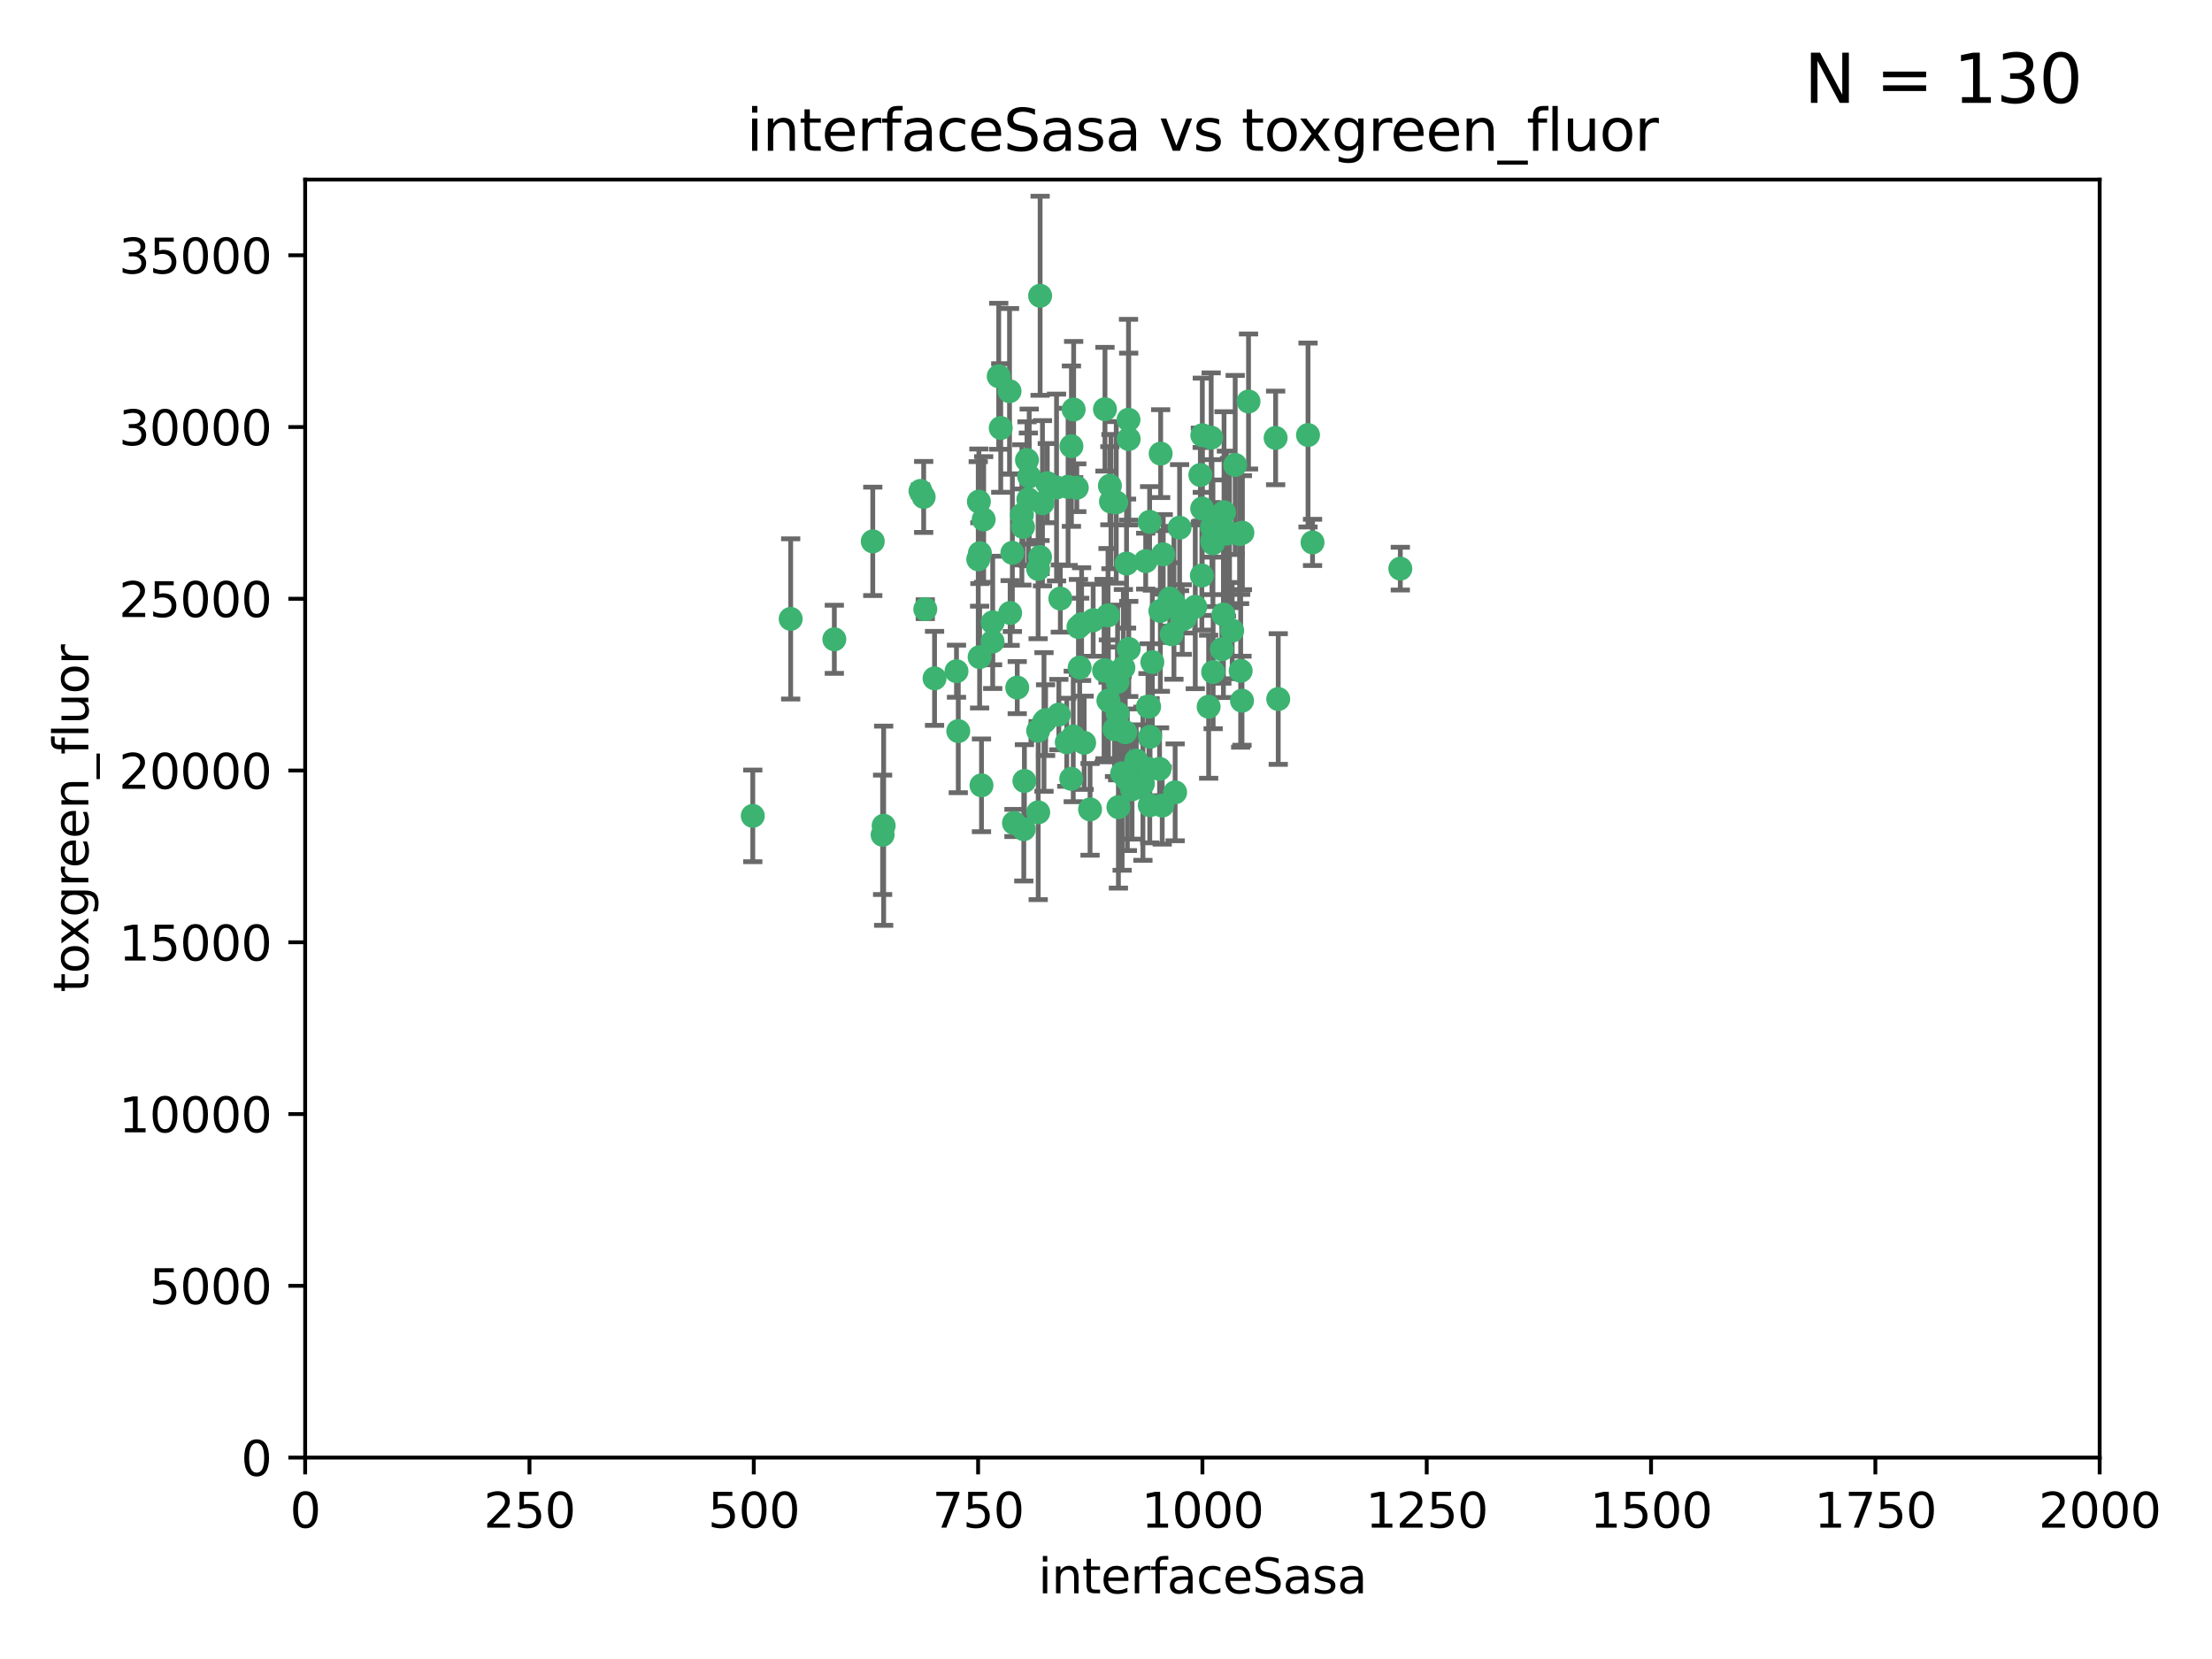<?xml version="1.0" encoding="utf-8" standalone="no"?>
<!DOCTYPE svg PUBLIC "-//W3C//DTD SVG 1.1//EN"
  "http://www.w3.org/Graphics/SVG/1.1/DTD/svg11.dtd">
<svg xmlns:xlink="http://www.w3.org/1999/xlink" width="460.8pt" height="345.6pt" viewBox="0 0 460.8 345.6" xmlns="http://www.w3.org/2000/svg" version="1.1">
 <defs>
  <style type="text/css">*{stroke-linejoin: round; stroke-linecap: butt}</style>
 </defs>
 <g id="figure_1">
  <g id="patch_1">
   <path d="M 0 345.6 
L 460.8 345.6 
L 460.8 0 
L 0 0 
z
" style="fill: #ffffff"/>
  </g>
  <g id="axes_1">
   <g id="patch_2">
    <path d="M 63.571 303.64 
L 437.4 303.64 
L 437.4 37.411 
L 63.571 37.411 
z
" style="fill: #ffffff"/>
   </g>
   <g id="PathCollection_1">
    <defs>
     <path id="m8e7063f54f" d="M 0 1.118 
C 0.297 1.118 0.581 1 0.791 0.791 
C 1 0.581 1.118 0.297 1.118 0 
C 1.118 -0.297 1 -0.581 0.791 -0.791 
C 0.581 -1 0.297 -1.118 0 -1.118 
C -0.297 -1.118 -0.581 -1 -0.791 -0.791 
C -1 -0.581 -1.118 -0.297 -1.118 0 
C -1.118 0.297 -1 0.581 -0.791 0.791 
C -0.581 1 -0.297 1.118 0 1.118 
z
" style="stroke: #3cb371"/>
    </defs>
    <g clip-path="url(#p4b1d1f5c26)">
     <use xlink:href="#m8e7063f54f" x="243.693" y="124.69" style="fill: #3cb371; stroke: #3cb371"/>
     <use xlink:href="#m8e7063f54f" x="272.484" y="90.623" style="fill: #3cb371; stroke: #3cb371"/>
     <use xlink:href="#m8e7063f54f" x="242.323" y="115.479" style="fill: #3cb371; stroke: #3cb371"/>
     <use xlink:href="#m8e7063f54f" x="248.998" y="126.406" style="fill: #3cb371; stroke: #3cb371"/>
     <use xlink:href="#m8e7063f54f" x="231.435" y="104.496" style="fill: #3cb371; stroke: #3cb371"/>
     <use xlink:href="#m8e7063f54f" x="239.489" y="108.716" style="fill: #3cb371; stroke: #3cb371"/>
     <use xlink:href="#m8e7063f54f" x="234.418" y="152.536" style="fill: #3cb371; stroke: #3cb371"/>
     <use xlink:href="#m8e7063f54f" x="250.437" y="105.937" style="fill: #3cb371; stroke: #3cb371"/>
     <use xlink:href="#m8e7063f54f" x="266.28" y="145.62" style="fill: #3cb371; stroke: #3cb371"/>
     <use xlink:href="#m8e7063f54f" x="257.315" y="96.857" style="fill: #3cb371; stroke: #3cb371"/>
     <use xlink:href="#m8e7063f54f" x="218.168" y="100.649" style="fill: #3cb371; stroke: #3cb371"/>
     <use xlink:href="#m8e7063f54f" x="265.738" y="91.227" style="fill: #3cb371; stroke: #3cb371"/>
     <use xlink:href="#m8e7063f54f" x="254.987" y="106.718" style="fill: #3cb371; stroke: #3cb371"/>
     <use xlink:href="#m8e7063f54f" x="273.426" y="112.994" style="fill: #3cb371; stroke: #3cb371"/>
     <use xlink:href="#m8e7063f54f" x="220.886" y="124.689" style="fill: #3cb371; stroke: #3cb371"/>
     <use xlink:href="#m8e7063f54f" x="214.404" y="99.267" style="fill: #3cb371; stroke: #3cb371"/>
     <use xlink:href="#m8e7063f54f" x="212.875" y="107.264" style="fill: #3cb371; stroke: #3cb371"/>
     <use xlink:href="#m8e7063f54f" x="250.058" y="98.951" style="fill: #3cb371; stroke: #3cb371"/>
     <use xlink:href="#m8e7063f54f" x="241.787" y="94.5" style="fill: #3cb371; stroke: #3cb371"/>
     <use xlink:href="#m8e7063f54f" x="252.721" y="139.999" style="fill: #3cb371; stroke: #3cb371"/>
     <use xlink:href="#m8e7063f54f" x="252.312" y="91.178" style="fill: #3cb371; stroke: #3cb371"/>
     <use xlink:href="#m8e7063f54f" x="258.229" y="111.261" style="fill: #3cb371; stroke: #3cb371"/>
     <use xlink:href="#m8e7063f54f" x="223.66" y="85.309" style="fill: #3cb371; stroke: #3cb371"/>
     <use xlink:href="#m8e7063f54f" x="232.987" y="168.143" style="fill: #3cb371; stroke: #3cb371"/>
     <use xlink:href="#m8e7063f54f" x="241.557" y="160.173" style="fill: #3cb371; stroke: #3cb371"/>
     <use xlink:href="#m8e7063f54f" x="230.194" y="139.64" style="fill: #3cb371; stroke: #3cb371"/>
     <use xlink:href="#m8e7063f54f" x="251.785" y="147.225" style="fill: #3cb371; stroke: #3cb371"/>
     <use xlink:href="#m8e7063f54f" x="234.68" y="117.402" style="fill: #3cb371; stroke: #3cb371"/>
     <use xlink:href="#m8e7063f54f" x="246.284" y="129.063" style="fill: #3cb371; stroke: #3cb371"/>
     <use xlink:href="#m8e7063f54f" x="255.489" y="111.157" style="fill: #3cb371; stroke: #3cb371"/>
     <use xlink:href="#m8e7063f54f" x="252.676" y="113.172" style="fill: #3cb371; stroke: #3cb371"/>
     <use xlink:href="#m8e7063f54f" x="256.689" y="131.368" style="fill: #3cb371; stroke: #3cb371"/>
     <use xlink:href="#m8e7063f54f" x="254.858" y="128.013" style="fill: #3cb371; stroke: #3cb371"/>
     <use xlink:href="#m8e7063f54f" x="244.553" y="125.579" style="fill: #3cb371; stroke: #3cb371"/>
     <use xlink:href="#m8e7063f54f" x="250.368" y="119.895" style="fill: #3cb371; stroke: #3cb371"/>
     <use xlink:href="#m8e7063f54f" x="230.187" y="85.244" style="fill: #3cb371; stroke: #3cb371"/>
     <use xlink:href="#m8e7063f54f" x="240.054" y="137.927" style="fill: #3cb371; stroke: #3cb371"/>
     <use xlink:href="#m8e7063f54f" x="235.088" y="87.434" style="fill: #3cb371; stroke: #3cb371"/>
     <use xlink:href="#m8e7063f54f" x="246.854" y="128.738" style="fill: #3cb371; stroke: #3cb371"/>
     <use xlink:href="#m8e7063f54f" x="258.816" y="110.968" style="fill: #3cb371; stroke: #3cb371"/>
     <use xlink:href="#m8e7063f54f" x="239.385" y="147.201" style="fill: #3cb371; stroke: #3cb371"/>
     <use xlink:href="#m8e7063f54f" x="223.198" y="92.949" style="fill: #3cb371; stroke: #3cb371"/>
     <use xlink:href="#m8e7063f54f" x="258.734" y="145.968" style="fill: #3cb371; stroke: #3cb371"/>
     <use xlink:href="#m8e7063f54f" x="256.134" y="111.045" style="fill: #3cb371; stroke: #3cb371"/>
     <use xlink:href="#m8e7063f54f" x="233.762" y="161.102" style="fill: #3cb371; stroke: #3cb371"/>
     <use xlink:href="#m8e7063f54f" x="232.534" y="104.651" style="fill: #3cb371; stroke: #3cb371"/>
     <use xlink:href="#m8e7063f54f" x="235.142" y="135.185" style="fill: #3cb371; stroke: #3cb371"/>
     <use xlink:href="#m8e7063f54f" x="208.054" y="78.386" style="fill: #3cb371; stroke: #3cb371"/>
     <use xlink:href="#m8e7063f54f" x="234.02" y="139.091" style="fill: #3cb371; stroke: #3cb371"/>
     <use xlink:href="#m8e7063f54f" x="220.097" y="101.557" style="fill: #3cb371; stroke: #3cb371"/>
     <use xlink:href="#m8e7063f54f" x="223.161" y="162.238" style="fill: #3cb371; stroke: #3cb371"/>
     <use xlink:href="#m8e7063f54f" x="241.725" y="127.273" style="fill: #3cb371; stroke: #3cb371"/>
     <use xlink:href="#m8e7063f54f" x="225.848" y="154.731" style="fill: #3cb371; stroke: #3cb371"/>
     <use xlink:href="#m8e7063f54f" x="238.669" y="116.895" style="fill: #3cb371; stroke: #3cb371"/>
     <use xlink:href="#m8e7063f54f" x="252.51" y="112.711" style="fill: #3cb371; stroke: #3cb371"/>
     <use xlink:href="#m8e7063f54f" x="227.725" y="129.202" style="fill: #3cb371; stroke: #3cb371"/>
     <use xlink:href="#m8e7063f54f" x="235.125" y="91.456" style="fill: #3cb371; stroke: #3cb371"/>
     <use xlink:href="#m8e7063f54f" x="206.772" y="133.651" style="fill: #3cb371; stroke: #3cb371"/>
     <use xlink:href="#m8e7063f54f" x="210.43" y="127.696" style="fill: #3cb371; stroke: #3cb371"/>
     <use xlink:href="#m8e7063f54f" x="217.166" y="104.837" style="fill: #3cb371; stroke: #3cb371"/>
     <use xlink:href="#m8e7063f54f" x="244.091" y="132.126" style="fill: #3cb371; stroke: #3cb371"/>
     <use xlink:href="#m8e7063f54f" x="211.908" y="143.24" style="fill: #3cb371; stroke: #3cb371"/>
     <use xlink:href="#m8e7063f54f" x="231.211" y="101.187" style="fill: #3cb371; stroke: #3cb371"/>
     <use xlink:href="#m8e7063f54f" x="214.228" y="104.027" style="fill: #3cb371; stroke: #3cb371"/>
     <use xlink:href="#m8e7063f54f" x="213.404" y="162.684" style="fill: #3cb371; stroke: #3cb371"/>
     <use xlink:href="#m8e7063f54f" x="204.131" y="115.229" style="fill: #3cb371; stroke: #3cb371"/>
     <use xlink:href="#m8e7063f54f" x="245.731" y="109.922" style="fill: #3cb371; stroke: #3cb371"/>
     <use xlink:href="#m8e7063f54f" x="216.677" y="61.614" style="fill: #3cb371; stroke: #3cb371"/>
     <use xlink:href="#m8e7063f54f" x="216.658" y="116.044" style="fill: #3cb371; stroke: #3cb371"/>
     <use xlink:href="#m8e7063f54f" x="204.916" y="108.215" style="fill: #3cb371; stroke: #3cb371"/>
     <use xlink:href="#m8e7063f54f" x="192.417" y="103.52" style="fill: #3cb371; stroke: #3cb371"/>
     <use xlink:href="#m8e7063f54f" x="213.275" y="172.728" style="fill: #3cb371; stroke: #3cb371"/>
     <use xlink:href="#m8e7063f54f" x="258.456" y="139.744" style="fill: #3cb371; stroke: #3cb371"/>
     <use xlink:href="#m8e7063f54f" x="216.269" y="152.22" style="fill: #3cb371; stroke: #3cb371"/>
     <use xlink:href="#m8e7063f54f" x="222.501" y="101.422" style="fill: #3cb371; stroke: #3cb371"/>
     <use xlink:href="#m8e7063f54f" x="206.796" y="129.65" style="fill: #3cb371; stroke: #3cb371"/>
     <use xlink:href="#m8e7063f54f" x="291.711" y="118.457" style="fill: #3cb371; stroke: #3cb371"/>
     <use xlink:href="#m8e7063f54f" x="224.916" y="139.063" style="fill: #3cb371; stroke: #3cb371"/>
     <use xlink:href="#m8e7063f54f" x="260.091" y="83.639" style="fill: #3cb371; stroke: #3cb371"/>
     <use xlink:href="#m8e7063f54f" x="250.465" y="90.667" style="fill: #3cb371; stroke: #3cb371"/>
     <use xlink:href="#m8e7063f54f" x="199.256" y="139.824" style="fill: #3cb371; stroke: #3cb371"/>
     <use xlink:href="#m8e7063f54f" x="204.462" y="163.599" style="fill: #3cb371; stroke: #3cb371"/>
     <use xlink:href="#m8e7063f54f" x="191.759" y="102.269" style="fill: #3cb371; stroke: #3cb371"/>
     <use xlink:href="#m8e7063f54f" x="216.26" y="118.525" style="fill: #3cb371; stroke: #3cb371"/>
     <use xlink:href="#m8e7063f54f" x="220.577" y="148.859" style="fill: #3cb371; stroke: #3cb371"/>
     <use xlink:href="#m8e7063f54f" x="242.11" y="167.821" style="fill: #3cb371; stroke: #3cb371"/>
     <use xlink:href="#m8e7063f54f" x="223.577" y="153.416" style="fill: #3cb371; stroke: #3cb371"/>
     <use xlink:href="#m8e7063f54f" x="254.529" y="135.25" style="fill: #3cb371; stroke: #3cb371"/>
     <use xlink:href="#m8e7063f54f" x="208.473" y="89.16" style="fill: #3cb371; stroke: #3cb371"/>
     <use xlink:href="#m8e7063f54f" x="192.753" y="126.902" style="fill: #3cb371; stroke: #3cb371"/>
     <use xlink:href="#m8e7063f54f" x="222.228" y="154.63" style="fill: #3cb371; stroke: #3cb371"/>
     <use xlink:href="#m8e7063f54f" x="203.92" y="104.494" style="fill: #3cb371; stroke: #3cb371"/>
     <use xlink:href="#m8e7063f54f" x="230.822" y="128.187" style="fill: #3cb371; stroke: #3cb371"/>
     <use xlink:href="#m8e7063f54f" x="181.815" y="112.776" style="fill: #3cb371; stroke: #3cb371"/>
     <use xlink:href="#m8e7063f54f" x="239.332" y="160.187" style="fill: #3cb371; stroke: #3cb371"/>
     <use xlink:href="#m8e7063f54f" x="204.073" y="136.883" style="fill: #3cb371; stroke: #3cb371"/>
     <use xlink:href="#m8e7063f54f" x="210.301" y="81.492" style="fill: #3cb371; stroke: #3cb371"/>
     <use xlink:href="#m8e7063f54f" x="239.579" y="153.497" style="fill: #3cb371; stroke: #3cb371"/>
     <use xlink:href="#m8e7063f54f" x="236.699" y="158.432" style="fill: #3cb371; stroke: #3cb371"/>
     <use xlink:href="#m8e7063f54f" x="230.901" y="145.94" style="fill: #3cb371; stroke: #3cb371"/>
     <use xlink:href="#m8e7063f54f" x="232.833" y="148.624" style="fill: #3cb371; stroke: #3cb371"/>
     <use xlink:href="#m8e7063f54f" x="252.476" y="109.813" style="fill: #3cb371; stroke: #3cb371"/>
     <use xlink:href="#m8e7063f54f" x="224.662" y="130.623" style="fill: #3cb371; stroke: #3cb371"/>
     <use xlink:href="#m8e7063f54f" x="239.146" y="147.201" style="fill: #3cb371; stroke: #3cb371"/>
     <use xlink:href="#m8e7063f54f" x="203.785" y="116.515" style="fill: #3cb371; stroke: #3cb371"/>
     <use xlink:href="#m8e7063f54f" x="244.803" y="165.057" style="fill: #3cb371; stroke: #3cb371"/>
     <use xlink:href="#m8e7063f54f" x="213.94" y="95.836" style="fill: #3cb371; stroke: #3cb371"/>
     <use xlink:href="#m8e7063f54f" x="194.686" y="141.314" style="fill: #3cb371; stroke: #3cb371"/>
     <use xlink:href="#m8e7063f54f" x="217.482" y="150.398" style="fill: #3cb371; stroke: #3cb371"/>
     <use xlink:href="#m8e7063f54f" x="216.278" y="169.223" style="fill: #3cb371; stroke: #3cb371"/>
     <use xlink:href="#m8e7063f54f" x="183.864" y="173.905" style="fill: #3cb371; stroke: #3cb371"/>
     <use xlink:href="#m8e7063f54f" x="213.11" y="109.772" style="fill: #3cb371; stroke: #3cb371"/>
     <use xlink:href="#m8e7063f54f" x="225.318" y="130.016" style="fill: #3cb371; stroke: #3cb371"/>
     <use xlink:href="#m8e7063f54f" x="211.23" y="171.441" style="fill: #3cb371; stroke: #3cb371"/>
     <use xlink:href="#m8e7063f54f" x="238.093" y="163.26" style="fill: #3cb371; stroke: #3cb371"/>
     <use xlink:href="#m8e7063f54f" x="199.626" y="152.299" style="fill: #3cb371; stroke: #3cb371"/>
     <use xlink:href="#m8e7063f54f" x="235.826" y="164.427" style="fill: #3cb371; stroke: #3cb371"/>
     <use xlink:href="#m8e7063f54f" x="232.811" y="142.074" style="fill: #3cb371; stroke: #3cb371"/>
     <use xlink:href="#m8e7063f54f" x="224.314" y="101.603" style="fill: #3cb371; stroke: #3cb371"/>
     <use xlink:href="#m8e7063f54f" x="239.516" y="167.742" style="fill: #3cb371; stroke: #3cb371"/>
     <use xlink:href="#m8e7063f54f" x="229.998" y="139.694" style="fill: #3cb371; stroke: #3cb371"/>
     <use xlink:href="#m8e7063f54f" x="164.714" y="128.93" style="fill: #3cb371; stroke: #3cb371"/>
     <use xlink:href="#m8e7063f54f" x="227.078" y="168.609" style="fill: #3cb371; stroke: #3cb371"/>
     <use xlink:href="#m8e7063f54f" x="217.815" y="150.018" style="fill: #3cb371; stroke: #3cb371"/>
     <use xlink:href="#m8e7063f54f" x="234.846" y="162.431" style="fill: #3cb371; stroke: #3cb371"/>
     <use xlink:href="#m8e7063f54f" x="210.895" y="115.163" style="fill: #3cb371; stroke: #3cb371"/>
     <use xlink:href="#m8e7063f54f" x="184.082" y="172.013" style="fill: #3cb371; stroke: #3cb371"/>
     <use xlink:href="#m8e7063f54f" x="232.174" y="151.897" style="fill: #3cb371; stroke: #3cb371"/>
     <use xlink:href="#m8e7063f54f" x="156.817" y="169.96" style="fill: #3cb371; stroke: #3cb371"/>
     <use xlink:href="#m8e7063f54f" x="173.806" y="133.177" style="fill: #3cb371; stroke: #3cb371"/>
    </g>
   </g>
   <g id="matplotlib.axis_1">
    <g id="xtick_1">
     <g id="line2d_1">
      <defs>
       <path id="m11e85fc11d" d="M 0 0 
L 0 3.5 
" style="stroke: #000000; stroke-width: 0.8"/>
      </defs>
      <g>
       <use xlink:href="#m11e85fc11d" x="63.571" y="303.64" style="stroke: #000000; stroke-width: 0.8"/>
      </g>
     </g>
     <g id="text_1">
      <!-- 0 -->
      <g transform="translate(60.39 318.238)scale(0.1 -0.1)">
       <defs>
        <path id="DejaVuSans-30" d="M 2034 4250 
Q 1547 4250 1301 3770 
Q 1056 3291 1056 2328 
Q 1056 1369 1301 889 
Q 1547 409 2034 409 
Q 2525 409 2770 889 
Q 3016 1369 3016 2328 
Q 3016 3291 2770 3770 
Q 2525 4250 2034 4250 
z
M 2034 4750 
Q 2819 4750 3233 4129 
Q 3647 3509 3647 2328 
Q 3647 1150 3233 529 
Q 2819 -91 2034 -91 
Q 1250 -91 836 529 
Q 422 1150 422 2328 
Q 422 3509 836 4129 
Q 1250 4750 2034 4750 
z
" transform="scale(0.016)"/>
       </defs>
       <use xlink:href="#DejaVuSans-30"/>
      </g>
     </g>
    </g>
    <g id="xtick_2">
     <g id="line2d_2">
      <g>
       <use xlink:href="#m11e85fc11d" x="110.3" y="303.64" style="stroke: #000000; stroke-width: 0.8"/>
      </g>
     </g>
     <g id="text_2">
      <!-- 250 -->
      <g transform="translate(100.756 318.238)scale(0.1 -0.1)">
       <defs>
        <path id="DejaVuSans-32" d="M 1228 531 
L 3431 531 
L 3431 0 
L 469 0 
L 469 531 
Q 828 903 1448 1529 
Q 2069 2156 2228 2338 
Q 2531 2678 2651 2914 
Q 2772 3150 2772 3378 
Q 2772 3750 2511 3984 
Q 2250 4219 1831 4219 
Q 1534 4219 1204 4116 
Q 875 4013 500 3803 
L 500 4441 
Q 881 4594 1212 4672 
Q 1544 4750 1819 4750 
Q 2544 4750 2975 4387 
Q 3406 4025 3406 3419 
Q 3406 3131 3298 2873 
Q 3191 2616 2906 2266 
Q 2828 2175 2409 1742 
Q 1991 1309 1228 531 
z
" transform="scale(0.016)"/>
        <path id="DejaVuSans-35" d="M 691 4666 
L 3169 4666 
L 3169 4134 
L 1269 4134 
L 1269 2991 
Q 1406 3038 1543 3061 
Q 1681 3084 1819 3084 
Q 2600 3084 3056 2656 
Q 3513 2228 3513 1497 
Q 3513 744 3044 326 
Q 2575 -91 1722 -91 
Q 1428 -91 1123 -41 
Q 819 9 494 109 
L 494 744 
Q 775 591 1075 516 
Q 1375 441 1709 441 
Q 2250 441 2565 725 
Q 2881 1009 2881 1497 
Q 2881 1984 2565 2268 
Q 2250 2553 1709 2553 
Q 1456 2553 1204 2497 
Q 953 2441 691 2322 
L 691 4666 
z
" transform="scale(0.016)"/>
       </defs>
       <use xlink:href="#DejaVuSans-32"/>
       <use xlink:href="#DejaVuSans-35" x="63.623"/>
       <use xlink:href="#DejaVuSans-30" x="127.246"/>
      </g>
     </g>
    </g>
    <g id="xtick_3">
     <g id="line2d_3">
      <g>
       <use xlink:href="#m11e85fc11d" x="157.028" y="303.64" style="stroke: #000000; stroke-width: 0.8"/>
      </g>
     </g>
     <g id="text_3">
      <!-- 500 -->
      <g transform="translate(147.485 318.238)scale(0.1 -0.1)">
       <use xlink:href="#DejaVuSans-35"/>
       <use xlink:href="#DejaVuSans-30" x="63.623"/>
       <use xlink:href="#DejaVuSans-30" x="127.246"/>
      </g>
     </g>
    </g>
    <g id="xtick_4">
     <g id="line2d_4">
      <g>
       <use xlink:href="#m11e85fc11d" x="203.757" y="303.64" style="stroke: #000000; stroke-width: 0.8"/>
      </g>
     </g>
     <g id="text_4">
      <!-- 750 -->
      <g transform="translate(194.213 318.238)scale(0.1 -0.1)">
       <defs>
        <path id="DejaVuSans-37" d="M 525 4666 
L 3525 4666 
L 3525 4397 
L 1831 0 
L 1172 0 
L 2766 4134 
L 525 4134 
L 525 4666 
z
" transform="scale(0.016)"/>
       </defs>
       <use xlink:href="#DejaVuSans-37"/>
       <use xlink:href="#DejaVuSans-35" x="63.623"/>
       <use xlink:href="#DejaVuSans-30" x="127.246"/>
      </g>
     </g>
    </g>
    <g id="xtick_5">
     <g id="line2d_5">
      <g>
       <use xlink:href="#m11e85fc11d" x="250.486" y="303.64" style="stroke: #000000; stroke-width: 0.8"/>
      </g>
     </g>
     <g id="text_5">
      <!-- 1000 -->
      <g transform="translate(237.761 318.238)scale(0.1 -0.1)">
       <defs>
        <path id="DejaVuSans-31" d="M 794 531 
L 1825 531 
L 1825 4091 
L 703 3866 
L 703 4441 
L 1819 4666 
L 2450 4666 
L 2450 531 
L 3481 531 
L 3481 0 
L 794 0 
L 794 531 
z
" transform="scale(0.016)"/>
       </defs>
       <use xlink:href="#DejaVuSans-31"/>
       <use xlink:href="#DejaVuSans-30" x="63.623"/>
       <use xlink:href="#DejaVuSans-30" x="127.246"/>
       <use xlink:href="#DejaVuSans-30" x="190.869"/>
      </g>
     </g>
    </g>
    <g id="xtick_6">
     <g id="line2d_6">
      <g>
       <use xlink:href="#m11e85fc11d" x="297.214" y="303.64" style="stroke: #000000; stroke-width: 0.8"/>
      </g>
     </g>
     <g id="text_6">
      <!-- 1250 -->
      <g transform="translate(284.489 318.238)scale(0.1 -0.1)">
       <use xlink:href="#DejaVuSans-31"/>
       <use xlink:href="#DejaVuSans-32" x="63.623"/>
       <use xlink:href="#DejaVuSans-35" x="127.246"/>
       <use xlink:href="#DejaVuSans-30" x="190.869"/>
      </g>
     </g>
    </g>
    <g id="xtick_7">
     <g id="line2d_7">
      <g>
       <use xlink:href="#m11e85fc11d" x="343.943" y="303.64" style="stroke: #000000; stroke-width: 0.8"/>
      </g>
     </g>
     <g id="text_7">
      <!-- 1500 -->
      <g transform="translate(331.218 318.238)scale(0.1 -0.1)">
       <use xlink:href="#DejaVuSans-31"/>
       <use xlink:href="#DejaVuSans-35" x="63.623"/>
       <use xlink:href="#DejaVuSans-30" x="127.246"/>
       <use xlink:href="#DejaVuSans-30" x="190.869"/>
      </g>
     </g>
    </g>
    <g id="xtick_8">
     <g id="line2d_8">
      <g>
       <use xlink:href="#m11e85fc11d" x="390.671" y="303.64" style="stroke: #000000; stroke-width: 0.8"/>
      </g>
     </g>
     <g id="text_8">
      <!-- 1750 -->
      <g transform="translate(377.946 318.238)scale(0.1 -0.1)">
       <use xlink:href="#DejaVuSans-31"/>
       <use xlink:href="#DejaVuSans-37" x="63.623"/>
       <use xlink:href="#DejaVuSans-35" x="127.246"/>
       <use xlink:href="#DejaVuSans-30" x="190.869"/>
      </g>
     </g>
    </g>
    <g id="xtick_9">
     <g id="line2d_9">
      <g>
       <use xlink:href="#m11e85fc11d" x="437.4" y="303.64" style="stroke: #000000; stroke-width: 0.8"/>
      </g>
     </g>
     <g id="text_9">
      <!-- 2000 -->
      <g transform="translate(424.675 318.238)scale(0.1 -0.1)">
       <use xlink:href="#DejaVuSans-32"/>
       <use xlink:href="#DejaVuSans-30" x="63.623"/>
       <use xlink:href="#DejaVuSans-30" x="127.246"/>
       <use xlink:href="#DejaVuSans-30" x="190.869"/>
      </g>
     </g>
    </g>
    <g id="text_10">
     <!-- interfaceSasa -->
     <g transform="translate(216.279 331.917)scale(0.1 -0.1)">
      <defs>
       <path id="DejaVuSans-69" d="M 603 3500 
L 1178 3500 
L 1178 0 
L 603 0 
L 603 3500 
z
M 603 4863 
L 1178 4863 
L 1178 4134 
L 603 4134 
L 603 4863 
z
" transform="scale(0.016)"/>
       <path id="DejaVuSans-6e" d="M 3513 2113 
L 3513 0 
L 2938 0 
L 2938 2094 
Q 2938 2591 2744 2837 
Q 2550 3084 2163 3084 
Q 1697 3084 1428 2787 
Q 1159 2491 1159 1978 
L 1159 0 
L 581 0 
L 581 3500 
L 1159 3500 
L 1159 2956 
Q 1366 3272 1645 3428 
Q 1925 3584 2291 3584 
Q 2894 3584 3203 3211 
Q 3513 2838 3513 2113 
z
" transform="scale(0.016)"/>
       <path id="DejaVuSans-74" d="M 1172 4494 
L 1172 3500 
L 2356 3500 
L 2356 3053 
L 1172 3053 
L 1172 1153 
Q 1172 725 1289 603 
Q 1406 481 1766 481 
L 2356 481 
L 2356 0 
L 1766 0 
Q 1100 0 847 248 
Q 594 497 594 1153 
L 594 3053 
L 172 3053 
L 172 3500 
L 594 3500 
L 594 4494 
L 1172 4494 
z
" transform="scale(0.016)"/>
       <path id="DejaVuSans-65" d="M 3597 1894 
L 3597 1613 
L 953 1613 
Q 991 1019 1311 708 
Q 1631 397 2203 397 
Q 2534 397 2845 478 
Q 3156 559 3463 722 
L 3463 178 
Q 3153 47 2828 -22 
Q 2503 -91 2169 -91 
Q 1331 -91 842 396 
Q 353 884 353 1716 
Q 353 2575 817 3079 
Q 1281 3584 2069 3584 
Q 2775 3584 3186 3129 
Q 3597 2675 3597 1894 
z
M 3022 2063 
Q 3016 2534 2758 2815 
Q 2500 3097 2075 3097 
Q 1594 3097 1305 2825 
Q 1016 2553 972 2059 
L 3022 2063 
z
" transform="scale(0.016)"/>
       <path id="DejaVuSans-72" d="M 2631 2963 
Q 2534 3019 2420 3045 
Q 2306 3072 2169 3072 
Q 1681 3072 1420 2755 
Q 1159 2438 1159 1844 
L 1159 0 
L 581 0 
L 581 3500 
L 1159 3500 
L 1159 2956 
Q 1341 3275 1631 3429 
Q 1922 3584 2338 3584 
Q 2397 3584 2469 3576 
Q 2541 3569 2628 3553 
L 2631 2963 
z
" transform="scale(0.016)"/>
       <path id="DejaVuSans-66" d="M 2375 4863 
L 2375 4384 
L 1825 4384 
Q 1516 4384 1395 4259 
Q 1275 4134 1275 3809 
L 1275 3500 
L 2222 3500 
L 2222 3053 
L 1275 3053 
L 1275 0 
L 697 0 
L 697 3053 
L 147 3053 
L 147 3500 
L 697 3500 
L 697 3744 
Q 697 4328 969 4595 
Q 1241 4863 1831 4863 
L 2375 4863 
z
" transform="scale(0.016)"/>
       <path id="DejaVuSans-61" d="M 2194 1759 
Q 1497 1759 1228 1600 
Q 959 1441 959 1056 
Q 959 750 1161 570 
Q 1363 391 1709 391 
Q 2188 391 2477 730 
Q 2766 1069 2766 1631 
L 2766 1759 
L 2194 1759 
z
M 3341 1997 
L 3341 0 
L 2766 0 
L 2766 531 
Q 2569 213 2275 61 
Q 1981 -91 1556 -91 
Q 1019 -91 701 211 
Q 384 513 384 1019 
Q 384 1609 779 1909 
Q 1175 2209 1959 2209 
L 2766 2209 
L 2766 2266 
Q 2766 2663 2505 2880 
Q 2244 3097 1772 3097 
Q 1472 3097 1187 3025 
Q 903 2953 641 2809 
L 641 3341 
Q 956 3463 1253 3523 
Q 1550 3584 1831 3584 
Q 2591 3584 2966 3190 
Q 3341 2797 3341 1997 
z
" transform="scale(0.016)"/>
       <path id="DejaVuSans-63" d="M 3122 3366 
L 3122 2828 
Q 2878 2963 2633 3030 
Q 2388 3097 2138 3097 
Q 1578 3097 1268 2742 
Q 959 2388 959 1747 
Q 959 1106 1268 751 
Q 1578 397 2138 397 
Q 2388 397 2633 464 
Q 2878 531 3122 666 
L 3122 134 
Q 2881 22 2623 -34 
Q 2366 -91 2075 -91 
Q 1284 -91 818 406 
Q 353 903 353 1747 
Q 353 2603 823 3093 
Q 1294 3584 2113 3584 
Q 2378 3584 2631 3529 
Q 2884 3475 3122 3366 
z
" transform="scale(0.016)"/>
       <path id="DejaVuSans-53" d="M 3425 4513 
L 3425 3897 
Q 3066 4069 2747 4153 
Q 2428 4238 2131 4238 
Q 1616 4238 1336 4038 
Q 1056 3838 1056 3469 
Q 1056 3159 1242 3001 
Q 1428 2844 1947 2747 
L 2328 2669 
Q 3034 2534 3370 2195 
Q 3706 1856 3706 1288 
Q 3706 609 3251 259 
Q 2797 -91 1919 -91 
Q 1588 -91 1214 -16 
Q 841 59 441 206 
L 441 856 
Q 825 641 1194 531 
Q 1563 422 1919 422 
Q 2459 422 2753 634 
Q 3047 847 3047 1241 
Q 3047 1584 2836 1778 
Q 2625 1972 2144 2069 
L 1759 2144 
Q 1053 2284 737 2584 
Q 422 2884 422 3419 
Q 422 4038 858 4394 
Q 1294 4750 2059 4750 
Q 2388 4750 2728 4690 
Q 3069 4631 3425 4513 
z
" transform="scale(0.016)"/>
       <path id="DejaVuSans-73" d="M 2834 3397 
L 2834 2853 
Q 2591 2978 2328 3040 
Q 2066 3103 1784 3103 
Q 1356 3103 1142 2972 
Q 928 2841 928 2578 
Q 928 2378 1081 2264 
Q 1234 2150 1697 2047 
L 1894 2003 
Q 2506 1872 2764 1633 
Q 3022 1394 3022 966 
Q 3022 478 2636 193 
Q 2250 -91 1575 -91 
Q 1294 -91 989 -36 
Q 684 19 347 128 
L 347 722 
Q 666 556 975 473 
Q 1284 391 1588 391 
Q 1994 391 2212 530 
Q 2431 669 2431 922 
Q 2431 1156 2273 1281 
Q 2116 1406 1581 1522 
L 1381 1569 
Q 847 1681 609 1914 
Q 372 2147 372 2553 
Q 372 3047 722 3315 
Q 1072 3584 1716 3584 
Q 2034 3584 2315 3537 
Q 2597 3491 2834 3397 
z
" transform="scale(0.016)"/>
      </defs>
      <use xlink:href="#DejaVuSans-69"/>
      <use xlink:href="#DejaVuSans-6e" x="27.783"/>
      <use xlink:href="#DejaVuSans-74" x="91.162"/>
      <use xlink:href="#DejaVuSans-65" x="130.371"/>
      <use xlink:href="#DejaVuSans-72" x="191.895"/>
      <use xlink:href="#DejaVuSans-66" x="233.008"/>
      <use xlink:href="#DejaVuSans-61" x="268.213"/>
      <use xlink:href="#DejaVuSans-63" x="329.492"/>
      <use xlink:href="#DejaVuSans-65" x="384.473"/>
      <use xlink:href="#DejaVuSans-53" x="445.996"/>
      <use xlink:href="#DejaVuSans-61" x="509.473"/>
      <use xlink:href="#DejaVuSans-73" x="570.752"/>
      <use xlink:href="#DejaVuSans-61" x="622.852"/>
     </g>
    </g>
   </g>
   <g id="matplotlib.axis_2">
    <g id="ytick_1">
     <g id="line2d_10">
      <defs>
       <path id="mf2256e9862" d="M 0 0 
L -3.5 0 
" style="stroke: #000000; stroke-width: 0.8"/>
      </defs>
      <g>
       <use xlink:href="#mf2256e9862" x="63.571" y="303.64" style="stroke: #000000; stroke-width: 0.8"/>
      </g>
     </g>
     <g id="text_11">
      <!-- 0 -->
      <g transform="translate(50.209 307.439)scale(0.1 -0.1)">
       <use xlink:href="#DejaVuSans-30"/>
      </g>
     </g>
    </g>
    <g id="ytick_2">
     <g id="line2d_11">
      <g>
       <use xlink:href="#mf2256e9862" x="63.571" y="267.859" style="stroke: #000000; stroke-width: 0.8"/>
      </g>
     </g>
     <g id="text_12">
      <!-- 5000 -->
      <g transform="translate(31.121 271.658)scale(0.1 -0.1)">
       <use xlink:href="#DejaVuSans-35"/>
       <use xlink:href="#DejaVuSans-30" x="63.623"/>
       <use xlink:href="#DejaVuSans-30" x="127.246"/>
       <use xlink:href="#DejaVuSans-30" x="190.869"/>
      </g>
     </g>
    </g>
    <g id="ytick_3">
     <g id="line2d_12">
      <g>
       <use xlink:href="#mf2256e9862" x="63.571" y="232.078" style="stroke: #000000; stroke-width: 0.8"/>
      </g>
     </g>
     <g id="text_13">
      <!-- 10000 -->
      <g transform="translate(24.759 235.878)scale(0.1 -0.1)">
       <use xlink:href="#DejaVuSans-31"/>
       <use xlink:href="#DejaVuSans-30" x="63.623"/>
       <use xlink:href="#DejaVuSans-30" x="127.246"/>
       <use xlink:href="#DejaVuSans-30" x="190.869"/>
       <use xlink:href="#DejaVuSans-30" x="254.492"/>
      </g>
     </g>
    </g>
    <g id="ytick_4">
     <g id="line2d_13">
      <g>
       <use xlink:href="#mf2256e9862" x="63.571" y="196.298" style="stroke: #000000; stroke-width: 0.8"/>
      </g>
     </g>
     <g id="text_14">
      <!-- 15000 -->
      <g transform="translate(24.759 200.097)scale(0.1 -0.1)">
       <use xlink:href="#DejaVuSans-31"/>
       <use xlink:href="#DejaVuSans-35" x="63.623"/>
       <use xlink:href="#DejaVuSans-30" x="127.246"/>
       <use xlink:href="#DejaVuSans-30" x="190.869"/>
       <use xlink:href="#DejaVuSans-30" x="254.492"/>
      </g>
     </g>
    </g>
    <g id="ytick_5">
     <g id="line2d_14">
      <g>
       <use xlink:href="#mf2256e9862" x="63.571" y="160.517" style="stroke: #000000; stroke-width: 0.8"/>
      </g>
     </g>
     <g id="text_15">
      <!-- 20000 -->
      <g transform="translate(24.759 164.316)scale(0.1 -0.1)">
       <use xlink:href="#DejaVuSans-32"/>
       <use xlink:href="#DejaVuSans-30" x="63.623"/>
       <use xlink:href="#DejaVuSans-30" x="127.246"/>
       <use xlink:href="#DejaVuSans-30" x="190.869"/>
       <use xlink:href="#DejaVuSans-30" x="254.492"/>
      </g>
     </g>
    </g>
    <g id="ytick_6">
     <g id="line2d_15">
      <g>
       <use xlink:href="#mf2256e9862" x="63.571" y="124.736" style="stroke: #000000; stroke-width: 0.8"/>
      </g>
     </g>
     <g id="text_16">
      <!-- 25000 -->
      <g transform="translate(24.759 128.535)scale(0.1 -0.1)">
       <use xlink:href="#DejaVuSans-32"/>
       <use xlink:href="#DejaVuSans-35" x="63.623"/>
       <use xlink:href="#DejaVuSans-30" x="127.246"/>
       <use xlink:href="#DejaVuSans-30" x="190.869"/>
       <use xlink:href="#DejaVuSans-30" x="254.492"/>
      </g>
     </g>
    </g>
    <g id="ytick_7">
     <g id="line2d_16">
      <g>
       <use xlink:href="#mf2256e9862" x="63.571" y="88.955" style="stroke: #000000; stroke-width: 0.8"/>
      </g>
     </g>
     <g id="text_17">
      <!-- 30000 -->
      <g transform="translate(24.759 92.754)scale(0.1 -0.1)">
       <defs>
        <path id="DejaVuSans-33" d="M 2597 2516 
Q 3050 2419 3304 2112 
Q 3559 1806 3559 1356 
Q 3559 666 3084 287 
Q 2609 -91 1734 -91 
Q 1441 -91 1130 -33 
Q 819 25 488 141 
L 488 750 
Q 750 597 1062 519 
Q 1375 441 1716 441 
Q 2309 441 2620 675 
Q 2931 909 2931 1356 
Q 2931 1769 2642 2001 
Q 2353 2234 1838 2234 
L 1294 2234 
L 1294 2753 
L 1863 2753 
Q 2328 2753 2575 2939 
Q 2822 3125 2822 3475 
Q 2822 3834 2567 4026 
Q 2313 4219 1838 4219 
Q 1578 4219 1281 4162 
Q 984 4106 628 3988 
L 628 4550 
Q 988 4650 1302 4700 
Q 1616 4750 1894 4750 
Q 2613 4750 3031 4423 
Q 3450 4097 3450 3541 
Q 3450 3153 3228 2886 
Q 3006 2619 2597 2516 
z
" transform="scale(0.016)"/>
       </defs>
       <use xlink:href="#DejaVuSans-33"/>
       <use xlink:href="#DejaVuSans-30" x="63.623"/>
       <use xlink:href="#DejaVuSans-30" x="127.246"/>
       <use xlink:href="#DejaVuSans-30" x="190.869"/>
       <use xlink:href="#DejaVuSans-30" x="254.492"/>
      </g>
     </g>
    </g>
    <g id="ytick_8">
     <g id="line2d_17">
      <g>
       <use xlink:href="#mf2256e9862" x="63.571" y="53.174" style="stroke: #000000; stroke-width: 0.8"/>
      </g>
     </g>
     <g id="text_18">
      <!-- 35000 -->
      <g transform="translate(24.759 56.974)scale(0.1 -0.1)">
       <use xlink:href="#DejaVuSans-33"/>
       <use xlink:href="#DejaVuSans-35" x="63.623"/>
       <use xlink:href="#DejaVuSans-30" x="127.246"/>
       <use xlink:href="#DejaVuSans-30" x="190.869"/>
       <use xlink:href="#DejaVuSans-30" x="254.492"/>
      </g>
     </g>
    </g>
    <g id="text_19">
     <!-- toxgreen_fluor -->
     <g transform="translate(18.401 206.72)rotate(-90)scale(0.1 -0.1)">
      <defs>
       <path id="DejaVuSans-6f" d="M 1959 3097 
Q 1497 3097 1228 2736 
Q 959 2375 959 1747 
Q 959 1119 1226 758 
Q 1494 397 1959 397 
Q 2419 397 2687 759 
Q 2956 1122 2956 1747 
Q 2956 2369 2687 2733 
Q 2419 3097 1959 3097 
z
M 1959 3584 
Q 2709 3584 3137 3096 
Q 3566 2609 3566 1747 
Q 3566 888 3137 398 
Q 2709 -91 1959 -91 
Q 1206 -91 779 398 
Q 353 888 353 1747 
Q 353 2609 779 3096 
Q 1206 3584 1959 3584 
z
" transform="scale(0.016)"/>
       <path id="DejaVuSans-78" d="M 3513 3500 
L 2247 1797 
L 3578 0 
L 2900 0 
L 1881 1375 
L 863 0 
L 184 0 
L 1544 1831 
L 300 3500 
L 978 3500 
L 1906 2253 
L 2834 3500 
L 3513 3500 
z
" transform="scale(0.016)"/>
       <path id="DejaVuSans-67" d="M 2906 1791 
Q 2906 2416 2648 2759 
Q 2391 3103 1925 3103 
Q 1463 3103 1205 2759 
Q 947 2416 947 1791 
Q 947 1169 1205 825 
Q 1463 481 1925 481 
Q 2391 481 2648 825 
Q 2906 1169 2906 1791 
z
M 3481 434 
Q 3481 -459 3084 -895 
Q 2688 -1331 1869 -1331 
Q 1566 -1331 1297 -1286 
Q 1028 -1241 775 -1147 
L 775 -588 
Q 1028 -725 1275 -790 
Q 1522 -856 1778 -856 
Q 2344 -856 2625 -561 
Q 2906 -266 2906 331 
L 2906 616 
Q 2728 306 2450 153 
Q 2172 0 1784 0 
Q 1141 0 747 490 
Q 353 981 353 1791 
Q 353 2603 747 3093 
Q 1141 3584 1784 3584 
Q 2172 3584 2450 3431 
Q 2728 3278 2906 2969 
L 2906 3500 
L 3481 3500 
L 3481 434 
z
" transform="scale(0.016)"/>
       <path id="DejaVuSans-5f" d="M 3263 -1063 
L 3263 -1509 
L -63 -1509 
L -63 -1063 
L 3263 -1063 
z
" transform="scale(0.016)"/>
       <path id="DejaVuSans-6c" d="M 603 4863 
L 1178 4863 
L 1178 0 
L 603 0 
L 603 4863 
z
" transform="scale(0.016)"/>
       <path id="DejaVuSans-75" d="M 544 1381 
L 544 3500 
L 1119 3500 
L 1119 1403 
Q 1119 906 1312 657 
Q 1506 409 1894 409 
Q 2359 409 2629 706 
Q 2900 1003 2900 1516 
L 2900 3500 
L 3475 3500 
L 3475 0 
L 2900 0 
L 2900 538 
Q 2691 219 2414 64 
Q 2138 -91 1772 -91 
Q 1169 -91 856 284 
Q 544 659 544 1381 
z
M 1991 3584 
L 1991 3584 
z
" transform="scale(0.016)"/>
      </defs>
      <use xlink:href="#DejaVuSans-74"/>
      <use xlink:href="#DejaVuSans-6f" x="39.209"/>
      <use xlink:href="#DejaVuSans-78" x="97.266"/>
      <use xlink:href="#DejaVuSans-67" x="156.445"/>
      <use xlink:href="#DejaVuSans-72" x="219.922"/>
      <use xlink:href="#DejaVuSans-65" x="258.785"/>
      <use xlink:href="#DejaVuSans-65" x="320.309"/>
      <use xlink:href="#DejaVuSans-6e" x="381.832"/>
      <use xlink:href="#DejaVuSans-5f" x="445.211"/>
      <use xlink:href="#DejaVuSans-66" x="495.211"/>
      <use xlink:href="#DejaVuSans-6c" x="530.416"/>
      <use xlink:href="#DejaVuSans-75" x="558.199"/>
      <use xlink:href="#DejaVuSans-6f" x="621.578"/>
      <use xlink:href="#DejaVuSans-72" x="682.76"/>
     </g>
    </g>
   </g>
   <g id="LineCollection_1">
    <path d="M 243.693 132.143 
L 243.693 117.237 
" clip-path="url(#p4b1d1f5c26)" style="fill: none; stroke: #696969"/>
    <path d="M 272.484 109.781 
L 272.484 71.466 
" clip-path="url(#p4b1d1f5c26)" style="fill: none; stroke: #696969"/>
    <path d="M 242.323 123.766 
L 242.323 107.191 
" clip-path="url(#p4b1d1f5c26)" style="fill: none; stroke: #696969"/>
    <path d="M 248.998 143.467 
L 248.998 109.345 
" clip-path="url(#p4b1d1f5c26)" style="fill: none; stroke: #696969"/>
    <path d="M 231.435 118.477 
L 231.435 90.515 
" clip-path="url(#p4b1d1f5c26)" style="fill: none; stroke: #696969"/>
    <path d="M 239.489 116.059 
L 239.489 101.373 
" clip-path="url(#p4b1d1f5c26)" style="fill: none; stroke: #696969"/>
    <path d="M 234.418 166.039 
L 234.418 139.033 
" clip-path="url(#p4b1d1f5c26)" style="fill: none; stroke: #696969"/>
    <path d="M 250.437 118.658 
L 250.437 93.215 
" clip-path="url(#p4b1d1f5c26)" style="fill: none; stroke: #696969"/>
    <path d="M 266.28 159.229 
L 266.28 132.011 
" clip-path="url(#p4b1d1f5c26)" style="fill: none; stroke: #696969"/>
    <path d="M 257.315 115.505 
L 257.315 78.209 
" clip-path="url(#p4b1d1f5c26)" style="fill: none; stroke: #696969"/>
    <path d="M 218.168 108.898 
L 218.168 92.4 
" clip-path="url(#p4b1d1f5c26)" style="fill: none; stroke: #696969"/>
    <path d="M 265.738 100.977 
L 265.738 81.478 
" clip-path="url(#p4b1d1f5c26)" style="fill: none; stroke: #696969"/>
    <path d="M 254.987 127.664 
L 254.987 85.772 
" clip-path="url(#p4b1d1f5c26)" style="fill: none; stroke: #696969"/>
    <path d="M 273.426 117.812 
L 273.426 108.176 
" clip-path="url(#p4b1d1f5c26)" style="fill: none; stroke: #696969"/>
    <path d="M 220.886 131.683 
L 220.886 117.696 
" clip-path="url(#p4b1d1f5c26)" style="fill: none; stroke: #696969"/>
    <path d="M 214.404 113.322 
L 214.404 85.213 
" clip-path="url(#p4b1d1f5c26)" style="fill: none; stroke: #696969"/>
    <path d="M 212.875 121.88 
L 212.875 92.647 
" clip-path="url(#p4b1d1f5c26)" style="fill: none; stroke: #696969"/>
    <path d="M 250.058 108.729 
L 250.058 89.172 
" clip-path="url(#p4b1d1f5c26)" style="fill: none; stroke: #696969"/>
    <path d="M 241.787 103.651 
L 241.787 85.348 
" clip-path="url(#p4b1d1f5c26)" style="fill: none; stroke: #696969"/>
    <path d="M 252.721 151.798 
L 252.721 128.2 
" clip-path="url(#p4b1d1f5c26)" style="fill: none; stroke: #696969"/>
    <path d="M 252.312 104.675 
L 252.312 77.682 
" clip-path="url(#p4b1d1f5c26)" style="fill: none; stroke: #696969"/>
    <path d="M 258.229 125.753 
L 258.229 96.768 
" clip-path="url(#p4b1d1f5c26)" style="fill: none; stroke: #696969"/>
    <path d="M 223.66 99.491 
L 223.66 71.128 
" clip-path="url(#p4b1d1f5c26)" style="fill: none; stroke: #696969"/>
    <path d="M 232.987 185.006 
L 232.987 151.281 
" clip-path="url(#p4b1d1f5c26)" style="fill: none; stroke: #696969"/>
    <path d="M 241.557 168.723 
L 241.557 151.623 
" clip-path="url(#p4b1d1f5c26)" style="fill: none; stroke: #696969"/>
    <path d="M 230.194 158.046 
L 230.194 121.234 
" clip-path="url(#p4b1d1f5c26)" style="fill: none; stroke: #696969"/>
    <path d="M 251.785 162.121 
L 251.785 132.33 
" clip-path="url(#p4b1d1f5c26)" style="fill: none; stroke: #696969"/>
    <path d="M 234.68 130.841 
L 234.68 103.963 
" clip-path="url(#p4b1d1f5c26)" style="fill: none; stroke: #696969"/>
    <path d="M 246.284 136.31 
L 246.284 121.816 
" clip-path="url(#p4b1d1f5c26)" style="fill: none; stroke: #696969"/>
    <path d="M 255.489 128.336 
L 255.489 93.979 
" clip-path="url(#p4b1d1f5c26)" style="fill: none; stroke: #696969"/>
    <path d="M 252.676 126.36 
L 252.676 99.984 
" clip-path="url(#p4b1d1f5c26)" style="fill: none; stroke: #696969"/>
    <path d="M 256.689 141.39 
L 256.689 121.347 
" clip-path="url(#p4b1d1f5c26)" style="fill: none; stroke: #696969"/>
    <path d="M 254.858 145.305 
L 254.858 110.721 
" clip-path="url(#p4b1d1f5c26)" style="fill: none; stroke: #696969"/>
    <path d="M 244.553 141.497 
L 244.553 109.662 
" clip-path="url(#p4b1d1f5c26)" style="fill: none; stroke: #696969"/>
    <path d="M 250.368 131.252 
L 250.368 108.538 
" clip-path="url(#p4b1d1f5c26)" style="fill: none; stroke: #696969"/>
    <path d="M 230.187 98.132 
L 230.187 72.355 
" clip-path="url(#p4b1d1f5c26)" style="fill: none; stroke: #696969"/>
    <path d="M 240.054 152.903 
L 240.054 122.95 
" clip-path="url(#p4b1d1f5c26)" style="fill: none; stroke: #696969"/>
    <path d="M 235.088 108.351 
L 235.088 66.517 
" clip-path="url(#p4b1d1f5c26)" style="fill: none; stroke: #696969"/>
    <path d="M 246.854 131.869 
L 246.854 125.606 
" clip-path="url(#p4b1d1f5c26)" style="fill: none; stroke: #696969"/>
    <path d="M 258.816 122.844 
L 258.816 99.093 
" clip-path="url(#p4b1d1f5c26)" style="fill: none; stroke: #696969"/>
    <path d="M 239.385 160.298 
L 239.385 134.104 
" clip-path="url(#p4b1d1f5c26)" style="fill: none; stroke: #696969"/>
    <path d="M 223.198 109.655 
L 223.198 76.242 
" clip-path="url(#p4b1d1f5c26)" style="fill: none; stroke: #696969"/>
    <path d="M 258.734 155.24 
L 258.734 136.696 
" clip-path="url(#p4b1d1f5c26)" style="fill: none; stroke: #696969"/>
    <path d="M 256.134 126.588 
L 256.134 95.502 
" clip-path="url(#p4b1d1f5c26)" style="fill: none; stroke: #696969"/>
    <path d="M 233.762 181.292 
L 233.762 140.913 
" clip-path="url(#p4b1d1f5c26)" style="fill: none; stroke: #696969"/>
    <path d="M 232.534 121.481 
L 232.534 87.821 
" clip-path="url(#p4b1d1f5c26)" style="fill: none; stroke: #696969"/>
    <path d="M 235.142 145.092 
L 235.142 125.278 
" clip-path="url(#p4b1d1f5c26)" style="fill: none; stroke: #696969"/>
    <path d="M 208.054 93.595 
L 208.054 63.177 
" clip-path="url(#p4b1d1f5c26)" style="fill: none; stroke: #696969"/>
    <path d="M 234.02 155.38 
L 234.02 122.802 
" clip-path="url(#p4b1d1f5c26)" style="fill: none; stroke: #696969"/>
    <path d="M 220.097 121.018 
L 220.097 82.097 
" clip-path="url(#p4b1d1f5c26)" style="fill: none; stroke: #696969"/>
    <path d="M 223.161 162.773 
L 223.161 161.702 
" clip-path="url(#p4b1d1f5c26)" style="fill: none; stroke: #696969"/>
    <path d="M 241.725 144.015 
L 241.725 110.531 
" clip-path="url(#p4b1d1f5c26)" style="fill: none; stroke: #696969"/>
    <path d="M 225.848 164.441 
L 225.848 145.021 
" clip-path="url(#p4b1d1f5c26)" style="fill: none; stroke: #696969"/>
    <path d="M 238.669 122.714 
L 238.669 111.075 
" clip-path="url(#p4b1d1f5c26)" style="fill: none; stroke: #696969"/>
    <path d="M 252.51 116.06 
L 252.51 109.363 
" clip-path="url(#p4b1d1f5c26)" style="fill: none; stroke: #696969"/>
    <path d="M 227.725 136.709 
L 227.725 121.695 
" clip-path="url(#p4b1d1f5c26)" style="fill: none; stroke: #696969"/>
    <path d="M 235.125 109.349 
L 235.125 73.563 
" clip-path="url(#p4b1d1f5c26)" style="fill: none; stroke: #696969"/>
    <path d="M 206.772 138.484 
L 206.772 128.819 
" clip-path="url(#p4b1d1f5c26)" style="fill: none; stroke: #696969"/>
    <path d="M 210.43 134.441 
L 210.43 120.951 
" clip-path="url(#p4b1d1f5c26)" style="fill: none; stroke: #696969"/>
    <path d="M 217.166 122.048 
L 217.166 87.626 
" clip-path="url(#p4b1d1f5c26)" style="fill: none; stroke: #696969"/>
    <path d="M 244.091 133.827 
L 244.091 130.425 
" clip-path="url(#p4b1d1f5c26)" style="fill: none; stroke: #696969"/>
    <path d="M 211.908 148.663 
L 211.908 137.818 
" clip-path="url(#p4b1d1f5c26)" style="fill: none; stroke: #696969"/>
    <path d="M 231.211 109.324 
L 231.211 93.05 
" clip-path="url(#p4b1d1f5c26)" style="fill: none; stroke: #696969"/>
    <path d="M 214.228 117.853 
L 214.228 90.201 
" clip-path="url(#p4b1d1f5c26)" style="fill: none; stroke: #696969"/>
    <path d="M 213.404 170.244 
L 213.404 155.124 
" clip-path="url(#p4b1d1f5c26)" style="fill: none; stroke: #696969"/>
    <path d="M 204.131 121.564 
L 204.131 108.895 
" clip-path="url(#p4b1d1f5c26)" style="fill: none; stroke: #696969"/>
    <path d="M 245.731 123.06 
L 245.731 96.783 
" clip-path="url(#p4b1d1f5c26)" style="fill: none; stroke: #696969"/>
    <path d="M 216.677 82.348 
L 216.677 40.879 
" clip-path="url(#p4b1d1f5c26)" style="fill: none; stroke: #696969"/>
    <path d="M 216.658 119.491 
L 216.658 112.597 
" clip-path="url(#p4b1d1f5c26)" style="fill: none; stroke: #696969"/>
    <path d="M 204.916 121.302 
L 204.916 95.128 
" clip-path="url(#p4b1d1f5c26)" style="fill: none; stroke: #696969"/>
    <path d="M 192.417 110.911 
L 192.417 96.129 
" clip-path="url(#p4b1d1f5c26)" style="fill: none; stroke: #696969"/>
    <path d="M 213.275 183.526 
L 213.275 161.929 
" clip-path="url(#p4b1d1f5c26)" style="fill: none; stroke: #696969"/>
    <path d="M 258.456 155.653 
L 258.456 123.835 
" clip-path="url(#p4b1d1f5c26)" style="fill: none; stroke: #696969"/>
    <path d="M 216.269 154.14 
L 216.269 150.301 
" clip-path="url(#p4b1d1f5c26)" style="fill: none; stroke: #696969"/>
    <path d="M 222.501 117.785 
L 222.501 85.059 
" clip-path="url(#p4b1d1f5c26)" style="fill: none; stroke: #696969"/>
    <path d="M 206.796 143.427 
L 206.796 115.873 
" clip-path="url(#p4b1d1f5c26)" style="fill: none; stroke: #696969"/>
    <path d="M 291.711 122.912 
L 291.711 114.001 
" clip-path="url(#p4b1d1f5c26)" style="fill: none; stroke: #696969"/>
    <path d="M 224.916 153.504 
L 224.916 124.622 
" clip-path="url(#p4b1d1f5c26)" style="fill: none; stroke: #696969"/>
    <path d="M 260.091 97.702 
L 260.091 69.575 
" clip-path="url(#p4b1d1f5c26)" style="fill: none; stroke: #696969"/>
    <path d="M 250.465 102.568 
L 250.465 78.767 
" clip-path="url(#p4b1d1f5c26)" style="fill: none; stroke: #696969"/>
    <path d="M 199.256 145.247 
L 199.256 134.401 
" clip-path="url(#p4b1d1f5c26)" style="fill: none; stroke: #696969"/>
    <path d="M 204.462 173.255 
L 204.462 153.942 
" clip-path="url(#p4b1d1f5c26)" style="fill: none; stroke: #696969"/>
    <path d="M 191.759 103.517 
L 191.759 101.02 
" clip-path="url(#p4b1d1f5c26)" style="fill: none; stroke: #696969"/>
    <path d="M 216.26 133.062 
L 216.26 103.989 
" clip-path="url(#p4b1d1f5c26)" style="fill: none; stroke: #696969"/>
    <path d="M 220.577 156.192 
L 220.577 141.525 
" clip-path="url(#p4b1d1f5c26)" style="fill: none; stroke: #696969"/>
    <path d="M 242.11 175.847 
L 242.11 159.794 
" clip-path="url(#p4b1d1f5c26)" style="fill: none; stroke: #696969"/>
    <path d="M 223.577 167.006 
L 223.577 139.827 
" clip-path="url(#p4b1d1f5c26)" style="fill: none; stroke: #696969"/>
    <path d="M 254.529 142.321 
L 254.529 128.178 
" clip-path="url(#p4b1d1f5c26)" style="fill: none; stroke: #696969"/>
    <path d="M 208.473 102.552 
L 208.473 75.767 
" clip-path="url(#p4b1d1f5c26)" style="fill: none; stroke: #696969"/>
    <path d="M 192.753 128.865 
L 192.753 124.939 
" clip-path="url(#p4b1d1f5c26)" style="fill: none; stroke: #696969"/>
    <path d="M 222.228 163.803 
L 222.228 145.457 
" clip-path="url(#p4b1d1f5c26)" style="fill: none; stroke: #696969"/>
    <path d="M 203.92 115.45 
L 203.92 93.538 
" clip-path="url(#p4b1d1f5c26)" style="fill: none; stroke: #696969"/>
    <path d="M 230.822 142.109 
L 230.822 114.265 
" clip-path="url(#p4b1d1f5c26)" style="fill: none; stroke: #696969"/>
    <path d="M 181.815 124.068 
L 181.815 101.484 
" clip-path="url(#p4b1d1f5c26)" style="fill: none; stroke: #696969"/>
    <path d="M 239.332 165.759 
L 239.332 154.615 
" clip-path="url(#p4b1d1f5c26)" style="fill: none; stroke: #696969"/>
    <path d="M 204.073 147.49 
L 204.073 126.276 
" clip-path="url(#p4b1d1f5c26)" style="fill: none; stroke: #696969"/>
    <path d="M 210.301 98.71 
L 210.301 64.274 
" clip-path="url(#p4b1d1f5c26)" style="fill: none; stroke: #696969"/>
    <path d="M 239.579 161.446 
L 239.579 145.547 
" clip-path="url(#p4b1d1f5c26)" style="fill: none; stroke: #696969"/>
    <path d="M 236.699 165.874 
L 236.699 150.99 
" clip-path="url(#p4b1d1f5c26)" style="fill: none; stroke: #696969"/>
    <path d="M 230.901 158.572 
L 230.901 133.308 
" clip-path="url(#p4b1d1f5c26)" style="fill: none; stroke: #696969"/>
    <path d="M 232.833 162.461 
L 232.833 134.786 
" clip-path="url(#p4b1d1f5c26)" style="fill: none; stroke: #696969"/>
    <path d="M 252.476 123.869 
L 252.476 95.758 
" clip-path="url(#p4b1d1f5c26)" style="fill: none; stroke: #696969"/>
    <path d="M 224.662 140.536 
L 224.662 120.711 
" clip-path="url(#p4b1d1f5c26)" style="fill: none; stroke: #696969"/>
    <path d="M 239.146 154.089 
L 239.146 140.313 
" clip-path="url(#p4b1d1f5c26)" style="fill: none; stroke: #696969"/>
    <path d="M 203.785 136.862 
L 203.785 96.169 
" clip-path="url(#p4b1d1f5c26)" style="fill: none; stroke: #696969"/>
    <path d="M 244.803 175.144 
L 244.803 154.97 
" clip-path="url(#p4b1d1f5c26)" style="fill: none; stroke: #696969"/>
    <path d="M 213.94 103.802 
L 213.94 87.87 
" clip-path="url(#p4b1d1f5c26)" style="fill: none; stroke: #696969"/>
    <path d="M 194.686 151.104 
L 194.686 131.524 
" clip-path="url(#p4b1d1f5c26)" style="fill: none; stroke: #696969"/>
    <path d="M 217.482 164.841 
L 217.482 135.956 
" clip-path="url(#p4b1d1f5c26)" style="fill: none; stroke: #696969"/>
    <path d="M 216.278 187.407 
L 216.278 151.039 
" clip-path="url(#p4b1d1f5c26)" style="fill: none; stroke: #696969"/>
    <path d="M 183.864 186.341 
L 183.864 161.468 
" clip-path="url(#p4b1d1f5c26)" style="fill: none; stroke: #696969"/>
    <path d="M 213.11 117.681 
L 213.11 101.864 
" clip-path="url(#p4b1d1f5c26)" style="fill: none; stroke: #696969"/>
    <path d="M 225.318 141.757 
L 225.318 118.274 
" clip-path="url(#p4b1d1f5c26)" style="fill: none; stroke: #696969"/>
    <path d="M 211.23 174.27 
L 211.23 168.612 
" clip-path="url(#p4b1d1f5c26)" style="fill: none; stroke: #696969"/>
    <path d="M 238.093 179.221 
L 238.093 147.298 
" clip-path="url(#p4b1d1f5c26)" style="fill: none; stroke: #696969"/>
    <path d="M 199.626 165.133 
L 199.626 139.464 
" clip-path="url(#p4b1d1f5c26)" style="fill: none; stroke: #696969"/>
    <path d="M 235.826 174.8 
L 235.826 154.054 
" clip-path="url(#p4b1d1f5c26)" style="fill: none; stroke: #696969"/>
    <path d="M 232.811 158.093 
L 232.811 126.055 
" clip-path="url(#p4b1d1f5c26)" style="fill: none; stroke: #696969"/>
    <path d="M 224.314 106.579 
L 224.314 96.627 
" clip-path="url(#p4b1d1f5c26)" style="fill: none; stroke: #696969"/>
    <path d="M 239.516 175.575 
L 239.516 159.909 
" clip-path="url(#p4b1d1f5c26)" style="fill: none; stroke: #696969"/>
    <path d="M 229.998 158.704 
L 229.998 120.683 
" clip-path="url(#p4b1d1f5c26)" style="fill: none; stroke: #696969"/>
    <path d="M 164.714 145.618 
L 164.714 112.243 
" clip-path="url(#p4b1d1f5c26)" style="fill: none; stroke: #696969"/>
    <path d="M 227.078 178.161 
L 227.078 159.056 
" clip-path="url(#p4b1d1f5c26)" style="fill: none; stroke: #696969"/>
    <path d="M 217.815 157.384 
L 217.815 142.652 
" clip-path="url(#p4b1d1f5c26)" style="fill: none; stroke: #696969"/>
    <path d="M 234.846 177.183 
L 234.846 147.679 
" clip-path="url(#p4b1d1f5c26)" style="fill: none; stroke: #696969"/>
    <path d="M 210.895 131.554 
L 210.895 98.772 
" clip-path="url(#p4b1d1f5c26)" style="fill: none; stroke: #696969"/>
    <path d="M 184.082 192.761 
L 184.082 151.264 
" clip-path="url(#p4b1d1f5c26)" style="fill: none; stroke: #696969"/>
    <path d="M 232.174 161.761 
L 232.174 142.034 
" clip-path="url(#p4b1d1f5c26)" style="fill: none; stroke: #696969"/>
    <path d="M 156.817 179.51 
L 156.817 160.41 
" clip-path="url(#p4b1d1f5c26)" style="fill: none; stroke: #696969"/>
    <path d="M 173.806 140.273 
L 173.806 126.08 
" clip-path="url(#p4b1d1f5c26)" style="fill: none; stroke: #696969"/>
   </g>
   <g id="line2d_18">
    <defs>
     <path id="m2bef4dfd9e" d="M 2 0 
L -2 -0 
" style="stroke: #696969"/>
    </defs>
    <g clip-path="url(#p4b1d1f5c26)">
     <use xlink:href="#m2bef4dfd9e" x="243.693" y="132.143" style="fill: #696969; stroke: #696969"/>
     <use xlink:href="#m2bef4dfd9e" x="272.484" y="109.781" style="fill: #696969; stroke: #696969"/>
     <use xlink:href="#m2bef4dfd9e" x="242.323" y="123.766" style="fill: #696969; stroke: #696969"/>
     <use xlink:href="#m2bef4dfd9e" x="248.998" y="143.467" style="fill: #696969; stroke: #696969"/>
     <use xlink:href="#m2bef4dfd9e" x="231.435" y="118.477" style="fill: #696969; stroke: #696969"/>
     <use xlink:href="#m2bef4dfd9e" x="239.489" y="116.059" style="fill: #696969; stroke: #696969"/>
     <use xlink:href="#m2bef4dfd9e" x="234.418" y="166.039" style="fill: #696969; stroke: #696969"/>
     <use xlink:href="#m2bef4dfd9e" x="250.437" y="118.658" style="fill: #696969; stroke: #696969"/>
     <use xlink:href="#m2bef4dfd9e" x="266.28" y="159.229" style="fill: #696969; stroke: #696969"/>
     <use xlink:href="#m2bef4dfd9e" x="257.315" y="115.505" style="fill: #696969; stroke: #696969"/>
     <use xlink:href="#m2bef4dfd9e" x="218.168" y="108.898" style="fill: #696969; stroke: #696969"/>
     <use xlink:href="#m2bef4dfd9e" x="265.738" y="100.977" style="fill: #696969; stroke: #696969"/>
     <use xlink:href="#m2bef4dfd9e" x="254.987" y="127.664" style="fill: #696969; stroke: #696969"/>
     <use xlink:href="#m2bef4dfd9e" x="273.426" y="117.812" style="fill: #696969; stroke: #696969"/>
     <use xlink:href="#m2bef4dfd9e" x="220.886" y="131.683" style="fill: #696969; stroke: #696969"/>
     <use xlink:href="#m2bef4dfd9e" x="214.404" y="113.322" style="fill: #696969; stroke: #696969"/>
     <use xlink:href="#m2bef4dfd9e" x="212.875" y="121.88" style="fill: #696969; stroke: #696969"/>
     <use xlink:href="#m2bef4dfd9e" x="250.058" y="108.729" style="fill: #696969; stroke: #696969"/>
     <use xlink:href="#m2bef4dfd9e" x="241.787" y="103.651" style="fill: #696969; stroke: #696969"/>
     <use xlink:href="#m2bef4dfd9e" x="252.721" y="151.798" style="fill: #696969; stroke: #696969"/>
     <use xlink:href="#m2bef4dfd9e" x="252.312" y="104.675" style="fill: #696969; stroke: #696969"/>
     <use xlink:href="#m2bef4dfd9e" x="258.229" y="125.753" style="fill: #696969; stroke: #696969"/>
     <use xlink:href="#m2bef4dfd9e" x="223.66" y="99.491" style="fill: #696969; stroke: #696969"/>
     <use xlink:href="#m2bef4dfd9e" x="232.987" y="185.006" style="fill: #696969; stroke: #696969"/>
     <use xlink:href="#m2bef4dfd9e" x="241.557" y="168.723" style="fill: #696969; stroke: #696969"/>
     <use xlink:href="#m2bef4dfd9e" x="230.194" y="158.046" style="fill: #696969; stroke: #696969"/>
     <use xlink:href="#m2bef4dfd9e" x="251.785" y="162.121" style="fill: #696969; stroke: #696969"/>
     <use xlink:href="#m2bef4dfd9e" x="234.68" y="130.841" style="fill: #696969; stroke: #696969"/>
     <use xlink:href="#m2bef4dfd9e" x="246.284" y="136.31" style="fill: #696969; stroke: #696969"/>
     <use xlink:href="#m2bef4dfd9e" x="255.489" y="128.336" style="fill: #696969; stroke: #696969"/>
     <use xlink:href="#m2bef4dfd9e" x="252.676" y="126.36" style="fill: #696969; stroke: #696969"/>
     <use xlink:href="#m2bef4dfd9e" x="256.689" y="141.39" style="fill: #696969; stroke: #696969"/>
     <use xlink:href="#m2bef4dfd9e" x="254.858" y="145.305" style="fill: #696969; stroke: #696969"/>
     <use xlink:href="#m2bef4dfd9e" x="244.553" y="141.497" style="fill: #696969; stroke: #696969"/>
     <use xlink:href="#m2bef4dfd9e" x="250.368" y="131.252" style="fill: #696969; stroke: #696969"/>
     <use xlink:href="#m2bef4dfd9e" x="230.187" y="98.132" style="fill: #696969; stroke: #696969"/>
     <use xlink:href="#m2bef4dfd9e" x="240.054" y="152.903" style="fill: #696969; stroke: #696969"/>
     <use xlink:href="#m2bef4dfd9e" x="235.088" y="108.351" style="fill: #696969; stroke: #696969"/>
     <use xlink:href="#m2bef4dfd9e" x="246.854" y="131.869" style="fill: #696969; stroke: #696969"/>
     <use xlink:href="#m2bef4dfd9e" x="258.816" y="122.844" style="fill: #696969; stroke: #696969"/>
     <use xlink:href="#m2bef4dfd9e" x="239.385" y="160.298" style="fill: #696969; stroke: #696969"/>
     <use xlink:href="#m2bef4dfd9e" x="223.198" y="109.655" style="fill: #696969; stroke: #696969"/>
     <use xlink:href="#m2bef4dfd9e" x="258.734" y="155.24" style="fill: #696969; stroke: #696969"/>
     <use xlink:href="#m2bef4dfd9e" x="256.134" y="126.588" style="fill: #696969; stroke: #696969"/>
     <use xlink:href="#m2bef4dfd9e" x="233.762" y="181.292" style="fill: #696969; stroke: #696969"/>
     <use xlink:href="#m2bef4dfd9e" x="232.534" y="121.481" style="fill: #696969; stroke: #696969"/>
     <use xlink:href="#m2bef4dfd9e" x="235.142" y="145.092" style="fill: #696969; stroke: #696969"/>
     <use xlink:href="#m2bef4dfd9e" x="208.054" y="93.595" style="fill: #696969; stroke: #696969"/>
     <use xlink:href="#m2bef4dfd9e" x="234.02" y="155.38" style="fill: #696969; stroke: #696969"/>
     <use xlink:href="#m2bef4dfd9e" x="220.097" y="121.018" style="fill: #696969; stroke: #696969"/>
     <use xlink:href="#m2bef4dfd9e" x="223.161" y="162.773" style="fill: #696969; stroke: #696969"/>
     <use xlink:href="#m2bef4dfd9e" x="241.725" y="144.015" style="fill: #696969; stroke: #696969"/>
     <use xlink:href="#m2bef4dfd9e" x="225.848" y="164.441" style="fill: #696969; stroke: #696969"/>
     <use xlink:href="#m2bef4dfd9e" x="238.669" y="122.714" style="fill: #696969; stroke: #696969"/>
     <use xlink:href="#m2bef4dfd9e" x="252.51" y="116.06" style="fill: #696969; stroke: #696969"/>
     <use xlink:href="#m2bef4dfd9e" x="227.725" y="136.709" style="fill: #696969; stroke: #696969"/>
     <use xlink:href="#m2bef4dfd9e" x="235.125" y="109.349" style="fill: #696969; stroke: #696969"/>
     <use xlink:href="#m2bef4dfd9e" x="206.772" y="138.484" style="fill: #696969; stroke: #696969"/>
     <use xlink:href="#m2bef4dfd9e" x="210.43" y="134.441" style="fill: #696969; stroke: #696969"/>
     <use xlink:href="#m2bef4dfd9e" x="217.166" y="122.048" style="fill: #696969; stroke: #696969"/>
     <use xlink:href="#m2bef4dfd9e" x="244.091" y="133.827" style="fill: #696969; stroke: #696969"/>
     <use xlink:href="#m2bef4dfd9e" x="211.908" y="148.663" style="fill: #696969; stroke: #696969"/>
     <use xlink:href="#m2bef4dfd9e" x="231.211" y="109.324" style="fill: #696969; stroke: #696969"/>
     <use xlink:href="#m2bef4dfd9e" x="214.228" y="117.853" style="fill: #696969; stroke: #696969"/>
     <use xlink:href="#m2bef4dfd9e" x="213.404" y="170.244" style="fill: #696969; stroke: #696969"/>
     <use xlink:href="#m2bef4dfd9e" x="204.131" y="121.564" style="fill: #696969; stroke: #696969"/>
     <use xlink:href="#m2bef4dfd9e" x="245.731" y="123.06" style="fill: #696969; stroke: #696969"/>
     <use xlink:href="#m2bef4dfd9e" x="216.677" y="82.348" style="fill: #696969; stroke: #696969"/>
     <use xlink:href="#m2bef4dfd9e" x="216.658" y="119.491" style="fill: #696969; stroke: #696969"/>
     <use xlink:href="#m2bef4dfd9e" x="204.916" y="121.302" style="fill: #696969; stroke: #696969"/>
     <use xlink:href="#m2bef4dfd9e" x="192.417" y="110.911" style="fill: #696969; stroke: #696969"/>
     <use xlink:href="#m2bef4dfd9e" x="213.275" y="183.526" style="fill: #696969; stroke: #696969"/>
     <use xlink:href="#m2bef4dfd9e" x="258.456" y="155.653" style="fill: #696969; stroke: #696969"/>
     <use xlink:href="#m2bef4dfd9e" x="216.269" y="154.14" style="fill: #696969; stroke: #696969"/>
     <use xlink:href="#m2bef4dfd9e" x="222.501" y="117.785" style="fill: #696969; stroke: #696969"/>
     <use xlink:href="#m2bef4dfd9e" x="206.796" y="143.427" style="fill: #696969; stroke: #696969"/>
     <use xlink:href="#m2bef4dfd9e" x="291.711" y="122.912" style="fill: #696969; stroke: #696969"/>
     <use xlink:href="#m2bef4dfd9e" x="224.916" y="153.504" style="fill: #696969; stroke: #696969"/>
     <use xlink:href="#m2bef4dfd9e" x="260.091" y="97.702" style="fill: #696969; stroke: #696969"/>
     <use xlink:href="#m2bef4dfd9e" x="250.465" y="102.568" style="fill: #696969; stroke: #696969"/>
     <use xlink:href="#m2bef4dfd9e" x="199.256" y="145.247" style="fill: #696969; stroke: #696969"/>
     <use xlink:href="#m2bef4dfd9e" x="204.462" y="173.255" style="fill: #696969; stroke: #696969"/>
     <use xlink:href="#m2bef4dfd9e" x="191.759" y="103.517" style="fill: #696969; stroke: #696969"/>
     <use xlink:href="#m2bef4dfd9e" x="216.26" y="133.062" style="fill: #696969; stroke: #696969"/>
     <use xlink:href="#m2bef4dfd9e" x="220.577" y="156.192" style="fill: #696969; stroke: #696969"/>
     <use xlink:href="#m2bef4dfd9e" x="242.11" y="175.847" style="fill: #696969; stroke: #696969"/>
     <use xlink:href="#m2bef4dfd9e" x="223.577" y="167.006" style="fill: #696969; stroke: #696969"/>
     <use xlink:href="#m2bef4dfd9e" x="254.529" y="142.321" style="fill: #696969; stroke: #696969"/>
     <use xlink:href="#m2bef4dfd9e" x="208.473" y="102.552" style="fill: #696969; stroke: #696969"/>
     <use xlink:href="#m2bef4dfd9e" x="192.753" y="128.865" style="fill: #696969; stroke: #696969"/>
     <use xlink:href="#m2bef4dfd9e" x="222.228" y="163.803" style="fill: #696969; stroke: #696969"/>
     <use xlink:href="#m2bef4dfd9e" x="203.92" y="115.45" style="fill: #696969; stroke: #696969"/>
     <use xlink:href="#m2bef4dfd9e" x="230.822" y="142.109" style="fill: #696969; stroke: #696969"/>
     <use xlink:href="#m2bef4dfd9e" x="181.815" y="124.068" style="fill: #696969; stroke: #696969"/>
     <use xlink:href="#m2bef4dfd9e" x="239.332" y="165.759" style="fill: #696969; stroke: #696969"/>
     <use xlink:href="#m2bef4dfd9e" x="204.073" y="147.49" style="fill: #696969; stroke: #696969"/>
     <use xlink:href="#m2bef4dfd9e" x="210.301" y="98.71" style="fill: #696969; stroke: #696969"/>
     <use xlink:href="#m2bef4dfd9e" x="239.579" y="161.446" style="fill: #696969; stroke: #696969"/>
     <use xlink:href="#m2bef4dfd9e" x="236.699" y="165.874" style="fill: #696969; stroke: #696969"/>
     <use xlink:href="#m2bef4dfd9e" x="230.901" y="158.572" style="fill: #696969; stroke: #696969"/>
     <use xlink:href="#m2bef4dfd9e" x="232.833" y="162.461" style="fill: #696969; stroke: #696969"/>
     <use xlink:href="#m2bef4dfd9e" x="252.476" y="123.869" style="fill: #696969; stroke: #696969"/>
     <use xlink:href="#m2bef4dfd9e" x="224.662" y="140.536" style="fill: #696969; stroke: #696969"/>
     <use xlink:href="#m2bef4dfd9e" x="239.146" y="154.089" style="fill: #696969; stroke: #696969"/>
     <use xlink:href="#m2bef4dfd9e" x="203.785" y="136.862" style="fill: #696969; stroke: #696969"/>
     <use xlink:href="#m2bef4dfd9e" x="244.803" y="175.144" style="fill: #696969; stroke: #696969"/>
     <use xlink:href="#m2bef4dfd9e" x="213.94" y="103.802" style="fill: #696969; stroke: #696969"/>
     <use xlink:href="#m2bef4dfd9e" x="194.686" y="151.104" style="fill: #696969; stroke: #696969"/>
     <use xlink:href="#m2bef4dfd9e" x="217.482" y="164.841" style="fill: #696969; stroke: #696969"/>
     <use xlink:href="#m2bef4dfd9e" x="216.278" y="187.407" style="fill: #696969; stroke: #696969"/>
     <use xlink:href="#m2bef4dfd9e" x="183.864" y="186.341" style="fill: #696969; stroke: #696969"/>
     <use xlink:href="#m2bef4dfd9e" x="213.11" y="117.681" style="fill: #696969; stroke: #696969"/>
     <use xlink:href="#m2bef4dfd9e" x="225.318" y="141.757" style="fill: #696969; stroke: #696969"/>
     <use xlink:href="#m2bef4dfd9e" x="211.23" y="174.27" style="fill: #696969; stroke: #696969"/>
     <use xlink:href="#m2bef4dfd9e" x="238.093" y="179.221" style="fill: #696969; stroke: #696969"/>
     <use xlink:href="#m2bef4dfd9e" x="199.626" y="165.133" style="fill: #696969; stroke: #696969"/>
     <use xlink:href="#m2bef4dfd9e" x="235.826" y="174.8" style="fill: #696969; stroke: #696969"/>
     <use xlink:href="#m2bef4dfd9e" x="232.811" y="158.093" style="fill: #696969; stroke: #696969"/>
     <use xlink:href="#m2bef4dfd9e" x="224.314" y="106.579" style="fill: #696969; stroke: #696969"/>
     <use xlink:href="#m2bef4dfd9e" x="239.516" y="175.575" style="fill: #696969; stroke: #696969"/>
     <use xlink:href="#m2bef4dfd9e" x="229.998" y="158.704" style="fill: #696969; stroke: #696969"/>
     <use xlink:href="#m2bef4dfd9e" x="164.714" y="145.618" style="fill: #696969; stroke: #696969"/>
     <use xlink:href="#m2bef4dfd9e" x="227.078" y="178.161" style="fill: #696969; stroke: #696969"/>
     <use xlink:href="#m2bef4dfd9e" x="217.815" y="157.384" style="fill: #696969; stroke: #696969"/>
     <use xlink:href="#m2bef4dfd9e" x="234.846" y="177.183" style="fill: #696969; stroke: #696969"/>
     <use xlink:href="#m2bef4dfd9e" x="210.895" y="131.554" style="fill: #696969; stroke: #696969"/>
     <use xlink:href="#m2bef4dfd9e" x="184.082" y="192.761" style="fill: #696969; stroke: #696969"/>
     <use xlink:href="#m2bef4dfd9e" x="232.174" y="161.761" style="fill: #696969; stroke: #696969"/>
     <use xlink:href="#m2bef4dfd9e" x="156.817" y="179.51" style="fill: #696969; stroke: #696969"/>
     <use xlink:href="#m2bef4dfd9e" x="173.806" y="140.273" style="fill: #696969; stroke: #696969"/>
    </g>
   </g>
   <g id="line2d_19">
    <g clip-path="url(#p4b1d1f5c26)">
     <use xlink:href="#m2bef4dfd9e" x="243.693" y="117.237" style="fill: #696969; stroke: #696969"/>
     <use xlink:href="#m2bef4dfd9e" x="272.484" y="71.466" style="fill: #696969; stroke: #696969"/>
     <use xlink:href="#m2bef4dfd9e" x="242.323" y="107.191" style="fill: #696969; stroke: #696969"/>
     <use xlink:href="#m2bef4dfd9e" x="248.998" y="109.345" style="fill: #696969; stroke: #696969"/>
     <use xlink:href="#m2bef4dfd9e" x="231.435" y="90.515" style="fill: #696969; stroke: #696969"/>
     <use xlink:href="#m2bef4dfd9e" x="239.489" y="101.373" style="fill: #696969; stroke: #696969"/>
     <use xlink:href="#m2bef4dfd9e" x="234.418" y="139.033" style="fill: #696969; stroke: #696969"/>
     <use xlink:href="#m2bef4dfd9e" x="250.437" y="93.215" style="fill: #696969; stroke: #696969"/>
     <use xlink:href="#m2bef4dfd9e" x="266.28" y="132.011" style="fill: #696969; stroke: #696969"/>
     <use xlink:href="#m2bef4dfd9e" x="257.315" y="78.209" style="fill: #696969; stroke: #696969"/>
     <use xlink:href="#m2bef4dfd9e" x="218.168" y="92.4" style="fill: #696969; stroke: #696969"/>
     <use xlink:href="#m2bef4dfd9e" x="265.738" y="81.478" style="fill: #696969; stroke: #696969"/>
     <use xlink:href="#m2bef4dfd9e" x="254.987" y="85.772" style="fill: #696969; stroke: #696969"/>
     <use xlink:href="#m2bef4dfd9e" x="273.426" y="108.176" style="fill: #696969; stroke: #696969"/>
     <use xlink:href="#m2bef4dfd9e" x="220.886" y="117.696" style="fill: #696969; stroke: #696969"/>
     <use xlink:href="#m2bef4dfd9e" x="214.404" y="85.213" style="fill: #696969; stroke: #696969"/>
     <use xlink:href="#m2bef4dfd9e" x="212.875" y="92.647" style="fill: #696969; stroke: #696969"/>
     <use xlink:href="#m2bef4dfd9e" x="250.058" y="89.172" style="fill: #696969; stroke: #696969"/>
     <use xlink:href="#m2bef4dfd9e" x="241.787" y="85.348" style="fill: #696969; stroke: #696969"/>
     <use xlink:href="#m2bef4dfd9e" x="252.721" y="128.2" style="fill: #696969; stroke: #696969"/>
     <use xlink:href="#m2bef4dfd9e" x="252.312" y="77.682" style="fill: #696969; stroke: #696969"/>
     <use xlink:href="#m2bef4dfd9e" x="258.229" y="96.768" style="fill: #696969; stroke: #696969"/>
     <use xlink:href="#m2bef4dfd9e" x="223.66" y="71.128" style="fill: #696969; stroke: #696969"/>
     <use xlink:href="#m2bef4dfd9e" x="232.987" y="151.281" style="fill: #696969; stroke: #696969"/>
     <use xlink:href="#m2bef4dfd9e" x="241.557" y="151.623" style="fill: #696969; stroke: #696969"/>
     <use xlink:href="#m2bef4dfd9e" x="230.194" y="121.234" style="fill: #696969; stroke: #696969"/>
     <use xlink:href="#m2bef4dfd9e" x="251.785" y="132.33" style="fill: #696969; stroke: #696969"/>
     <use xlink:href="#m2bef4dfd9e" x="234.68" y="103.963" style="fill: #696969; stroke: #696969"/>
     <use xlink:href="#m2bef4dfd9e" x="246.284" y="121.816" style="fill: #696969; stroke: #696969"/>
     <use xlink:href="#m2bef4dfd9e" x="255.489" y="93.979" style="fill: #696969; stroke: #696969"/>
     <use xlink:href="#m2bef4dfd9e" x="252.676" y="99.984" style="fill: #696969; stroke: #696969"/>
     <use xlink:href="#m2bef4dfd9e" x="256.689" y="121.347" style="fill: #696969; stroke: #696969"/>
     <use xlink:href="#m2bef4dfd9e" x="254.858" y="110.721" style="fill: #696969; stroke: #696969"/>
     <use xlink:href="#m2bef4dfd9e" x="244.553" y="109.662" style="fill: #696969; stroke: #696969"/>
     <use xlink:href="#m2bef4dfd9e" x="250.368" y="108.538" style="fill: #696969; stroke: #696969"/>
     <use xlink:href="#m2bef4dfd9e" x="230.187" y="72.355" style="fill: #696969; stroke: #696969"/>
     <use xlink:href="#m2bef4dfd9e" x="240.054" y="122.95" style="fill: #696969; stroke: #696969"/>
     <use xlink:href="#m2bef4dfd9e" x="235.088" y="66.517" style="fill: #696969; stroke: #696969"/>
     <use xlink:href="#m2bef4dfd9e" x="246.854" y="125.606" style="fill: #696969; stroke: #696969"/>
     <use xlink:href="#m2bef4dfd9e" x="258.816" y="99.093" style="fill: #696969; stroke: #696969"/>
     <use xlink:href="#m2bef4dfd9e" x="239.385" y="134.104" style="fill: #696969; stroke: #696969"/>
     <use xlink:href="#m2bef4dfd9e" x="223.198" y="76.242" style="fill: #696969; stroke: #696969"/>
     <use xlink:href="#m2bef4dfd9e" x="258.734" y="136.696" style="fill: #696969; stroke: #696969"/>
     <use xlink:href="#m2bef4dfd9e" x="256.134" y="95.502" style="fill: #696969; stroke: #696969"/>
     <use xlink:href="#m2bef4dfd9e" x="233.762" y="140.913" style="fill: #696969; stroke: #696969"/>
     <use xlink:href="#m2bef4dfd9e" x="232.534" y="87.821" style="fill: #696969; stroke: #696969"/>
     <use xlink:href="#m2bef4dfd9e" x="235.142" y="125.278" style="fill: #696969; stroke: #696969"/>
     <use xlink:href="#m2bef4dfd9e" x="208.054" y="63.177" style="fill: #696969; stroke: #696969"/>
     <use xlink:href="#m2bef4dfd9e" x="234.02" y="122.802" style="fill: #696969; stroke: #696969"/>
     <use xlink:href="#m2bef4dfd9e" x="220.097" y="82.097" style="fill: #696969; stroke: #696969"/>
     <use xlink:href="#m2bef4dfd9e" x="223.161" y="161.702" style="fill: #696969; stroke: #696969"/>
     <use xlink:href="#m2bef4dfd9e" x="241.725" y="110.531" style="fill: #696969; stroke: #696969"/>
     <use xlink:href="#m2bef4dfd9e" x="225.848" y="145.021" style="fill: #696969; stroke: #696969"/>
     <use xlink:href="#m2bef4dfd9e" x="238.669" y="111.075" style="fill: #696969; stroke: #696969"/>
     <use xlink:href="#m2bef4dfd9e" x="252.51" y="109.363" style="fill: #696969; stroke: #696969"/>
     <use xlink:href="#m2bef4dfd9e" x="227.725" y="121.695" style="fill: #696969; stroke: #696969"/>
     <use xlink:href="#m2bef4dfd9e" x="235.125" y="73.563" style="fill: #696969; stroke: #696969"/>
     <use xlink:href="#m2bef4dfd9e" x="206.772" y="128.819" style="fill: #696969; stroke: #696969"/>
     <use xlink:href="#m2bef4dfd9e" x="210.43" y="120.951" style="fill: #696969; stroke: #696969"/>
     <use xlink:href="#m2bef4dfd9e" x="217.166" y="87.626" style="fill: #696969; stroke: #696969"/>
     <use xlink:href="#m2bef4dfd9e" x="244.091" y="130.425" style="fill: #696969; stroke: #696969"/>
     <use xlink:href="#m2bef4dfd9e" x="211.908" y="137.818" style="fill: #696969; stroke: #696969"/>
     <use xlink:href="#m2bef4dfd9e" x="231.211" y="93.05" style="fill: #696969; stroke: #696969"/>
     <use xlink:href="#m2bef4dfd9e" x="214.228" y="90.201" style="fill: #696969; stroke: #696969"/>
     <use xlink:href="#m2bef4dfd9e" x="213.404" y="155.124" style="fill: #696969; stroke: #696969"/>
     <use xlink:href="#m2bef4dfd9e" x="204.131" y="108.895" style="fill: #696969; stroke: #696969"/>
     <use xlink:href="#m2bef4dfd9e" x="245.731" y="96.783" style="fill: #696969; stroke: #696969"/>
     <use xlink:href="#m2bef4dfd9e" x="216.677" y="40.879" style="fill: #696969; stroke: #696969"/>
     <use xlink:href="#m2bef4dfd9e" x="216.658" y="112.597" style="fill: #696969; stroke: #696969"/>
     <use xlink:href="#m2bef4dfd9e" x="204.916" y="95.128" style="fill: #696969; stroke: #696969"/>
     <use xlink:href="#m2bef4dfd9e" x="192.417" y="96.129" style="fill: #696969; stroke: #696969"/>
     <use xlink:href="#m2bef4dfd9e" x="213.275" y="161.929" style="fill: #696969; stroke: #696969"/>
     <use xlink:href="#m2bef4dfd9e" x="258.456" y="123.835" style="fill: #696969; stroke: #696969"/>
     <use xlink:href="#m2bef4dfd9e" x="216.269" y="150.301" style="fill: #696969; stroke: #696969"/>
     <use xlink:href="#m2bef4dfd9e" x="222.501" y="85.059" style="fill: #696969; stroke: #696969"/>
     <use xlink:href="#m2bef4dfd9e" x="206.796" y="115.873" style="fill: #696969; stroke: #696969"/>
     <use xlink:href="#m2bef4dfd9e" x="291.711" y="114.001" style="fill: #696969; stroke: #696969"/>
     <use xlink:href="#m2bef4dfd9e" x="224.916" y="124.622" style="fill: #696969; stroke: #696969"/>
     <use xlink:href="#m2bef4dfd9e" x="260.091" y="69.575" style="fill: #696969; stroke: #696969"/>
     <use xlink:href="#m2bef4dfd9e" x="250.465" y="78.767" style="fill: #696969; stroke: #696969"/>
     <use xlink:href="#m2bef4dfd9e" x="199.256" y="134.401" style="fill: #696969; stroke: #696969"/>
     <use xlink:href="#m2bef4dfd9e" x="204.462" y="153.942" style="fill: #696969; stroke: #696969"/>
     <use xlink:href="#m2bef4dfd9e" x="191.759" y="101.02" style="fill: #696969; stroke: #696969"/>
     <use xlink:href="#m2bef4dfd9e" x="216.26" y="103.989" style="fill: #696969; stroke: #696969"/>
     <use xlink:href="#m2bef4dfd9e" x="220.577" y="141.525" style="fill: #696969; stroke: #696969"/>
     <use xlink:href="#m2bef4dfd9e" x="242.11" y="159.794" style="fill: #696969; stroke: #696969"/>
     <use xlink:href="#m2bef4dfd9e" x="223.577" y="139.827" style="fill: #696969; stroke: #696969"/>
     <use xlink:href="#m2bef4dfd9e" x="254.529" y="128.178" style="fill: #696969; stroke: #696969"/>
     <use xlink:href="#m2bef4dfd9e" x="208.473" y="75.767" style="fill: #696969; stroke: #696969"/>
     <use xlink:href="#m2bef4dfd9e" x="192.753" y="124.939" style="fill: #696969; stroke: #696969"/>
     <use xlink:href="#m2bef4dfd9e" x="222.228" y="145.457" style="fill: #696969; stroke: #696969"/>
     <use xlink:href="#m2bef4dfd9e" x="203.92" y="93.538" style="fill: #696969; stroke: #696969"/>
     <use xlink:href="#m2bef4dfd9e" x="230.822" y="114.265" style="fill: #696969; stroke: #696969"/>
     <use xlink:href="#m2bef4dfd9e" x="181.815" y="101.484" style="fill: #696969; stroke: #696969"/>
     <use xlink:href="#m2bef4dfd9e" x="239.332" y="154.615" style="fill: #696969; stroke: #696969"/>
     <use xlink:href="#m2bef4dfd9e" x="204.073" y="126.276" style="fill: #696969; stroke: #696969"/>
     <use xlink:href="#m2bef4dfd9e" x="210.301" y="64.274" style="fill: #696969; stroke: #696969"/>
     <use xlink:href="#m2bef4dfd9e" x="239.579" y="145.547" style="fill: #696969; stroke: #696969"/>
     <use xlink:href="#m2bef4dfd9e" x="236.699" y="150.99" style="fill: #696969; stroke: #696969"/>
     <use xlink:href="#m2bef4dfd9e" x="230.901" y="133.308" style="fill: #696969; stroke: #696969"/>
     <use xlink:href="#m2bef4dfd9e" x="232.833" y="134.786" style="fill: #696969; stroke: #696969"/>
     <use xlink:href="#m2bef4dfd9e" x="252.476" y="95.758" style="fill: #696969; stroke: #696969"/>
     <use xlink:href="#m2bef4dfd9e" x="224.662" y="120.711" style="fill: #696969; stroke: #696969"/>
     <use xlink:href="#m2bef4dfd9e" x="239.146" y="140.313" style="fill: #696969; stroke: #696969"/>
     <use xlink:href="#m2bef4dfd9e" x="203.785" y="96.169" style="fill: #696969; stroke: #696969"/>
     <use xlink:href="#m2bef4dfd9e" x="244.803" y="154.97" style="fill: #696969; stroke: #696969"/>
     <use xlink:href="#m2bef4dfd9e" x="213.94" y="87.87" style="fill: #696969; stroke: #696969"/>
     <use xlink:href="#m2bef4dfd9e" x="194.686" y="131.524" style="fill: #696969; stroke: #696969"/>
     <use xlink:href="#m2bef4dfd9e" x="217.482" y="135.956" style="fill: #696969; stroke: #696969"/>
     <use xlink:href="#m2bef4dfd9e" x="216.278" y="151.039" style="fill: #696969; stroke: #696969"/>
     <use xlink:href="#m2bef4dfd9e" x="183.864" y="161.468" style="fill: #696969; stroke: #696969"/>
     <use xlink:href="#m2bef4dfd9e" x="213.11" y="101.864" style="fill: #696969; stroke: #696969"/>
     <use xlink:href="#m2bef4dfd9e" x="225.318" y="118.274" style="fill: #696969; stroke: #696969"/>
     <use xlink:href="#m2bef4dfd9e" x="211.23" y="168.612" style="fill: #696969; stroke: #696969"/>
     <use xlink:href="#m2bef4dfd9e" x="238.093" y="147.298" style="fill: #696969; stroke: #696969"/>
     <use xlink:href="#m2bef4dfd9e" x="199.626" y="139.464" style="fill: #696969; stroke: #696969"/>
     <use xlink:href="#m2bef4dfd9e" x="235.826" y="154.054" style="fill: #696969; stroke: #696969"/>
     <use xlink:href="#m2bef4dfd9e" x="232.811" y="126.055" style="fill: #696969; stroke: #696969"/>
     <use xlink:href="#m2bef4dfd9e" x="224.314" y="96.627" style="fill: #696969; stroke: #696969"/>
     <use xlink:href="#m2bef4dfd9e" x="239.516" y="159.909" style="fill: #696969; stroke: #696969"/>
     <use xlink:href="#m2bef4dfd9e" x="229.998" y="120.683" style="fill: #696969; stroke: #696969"/>
     <use xlink:href="#m2bef4dfd9e" x="164.714" y="112.243" style="fill: #696969; stroke: #696969"/>
     <use xlink:href="#m2bef4dfd9e" x="227.078" y="159.056" style="fill: #696969; stroke: #696969"/>
     <use xlink:href="#m2bef4dfd9e" x="217.815" y="142.652" style="fill: #696969; stroke: #696969"/>
     <use xlink:href="#m2bef4dfd9e" x="234.846" y="147.679" style="fill: #696969; stroke: #696969"/>
     <use xlink:href="#m2bef4dfd9e" x="210.895" y="98.772" style="fill: #696969; stroke: #696969"/>
     <use xlink:href="#m2bef4dfd9e" x="184.082" y="151.264" style="fill: #696969; stroke: #696969"/>
     <use xlink:href="#m2bef4dfd9e" x="232.174" y="142.034" style="fill: #696969; stroke: #696969"/>
     <use xlink:href="#m2bef4dfd9e" x="156.817" y="160.41" style="fill: #696969; stroke: #696969"/>
     <use xlink:href="#m2bef4dfd9e" x="173.806" y="126.08" style="fill: #696969; stroke: #696969"/>
    </g>
   </g>
   <g id="line2d_20">
    <defs>
     <path id="m1f7148a31a" d="M 0 2 
C 0.53 2 1.039 1.789 1.414 1.414 
C 1.789 1.039 2 0.53 2 0 
C 2 -0.53 1.789 -1.039 1.414 -1.414 
C 1.039 -1.789 0.53 -2 0 -2 
C -0.53 -2 -1.039 -1.789 -1.414 -1.414 
C -1.789 -1.039 -2 -0.53 -2 0 
C -2 0.53 -1.789 1.039 -1.414 1.414 
C -1.039 1.789 -0.53 2 0 2 
z
" style="stroke: #3cb371"/>
    </defs>
    <g clip-path="url(#p4b1d1f5c26)">
     <use xlink:href="#m1f7148a31a" x="243.693" y="124.69" style="fill: #3cb371; stroke: #3cb371"/>
     <use xlink:href="#m1f7148a31a" x="272.484" y="90.623" style="fill: #3cb371; stroke: #3cb371"/>
     <use xlink:href="#m1f7148a31a" x="242.323" y="115.479" style="fill: #3cb371; stroke: #3cb371"/>
     <use xlink:href="#m1f7148a31a" x="248.998" y="126.406" style="fill: #3cb371; stroke: #3cb371"/>
     <use xlink:href="#m1f7148a31a" x="231.435" y="104.496" style="fill: #3cb371; stroke: #3cb371"/>
     <use xlink:href="#m1f7148a31a" x="239.489" y="108.716" style="fill: #3cb371; stroke: #3cb371"/>
     <use xlink:href="#m1f7148a31a" x="234.418" y="152.536" style="fill: #3cb371; stroke: #3cb371"/>
     <use xlink:href="#m1f7148a31a" x="250.437" y="105.937" style="fill: #3cb371; stroke: #3cb371"/>
     <use xlink:href="#m1f7148a31a" x="266.28" y="145.62" style="fill: #3cb371; stroke: #3cb371"/>
     <use xlink:href="#m1f7148a31a" x="257.315" y="96.857" style="fill: #3cb371; stroke: #3cb371"/>
     <use xlink:href="#m1f7148a31a" x="218.168" y="100.649" style="fill: #3cb371; stroke: #3cb371"/>
     <use xlink:href="#m1f7148a31a" x="265.738" y="91.227" style="fill: #3cb371; stroke: #3cb371"/>
     <use xlink:href="#m1f7148a31a" x="254.987" y="106.718" style="fill: #3cb371; stroke: #3cb371"/>
     <use xlink:href="#m1f7148a31a" x="273.426" y="112.994" style="fill: #3cb371; stroke: #3cb371"/>
     <use xlink:href="#m1f7148a31a" x="220.886" y="124.689" style="fill: #3cb371; stroke: #3cb371"/>
     <use xlink:href="#m1f7148a31a" x="214.404" y="99.267" style="fill: #3cb371; stroke: #3cb371"/>
     <use xlink:href="#m1f7148a31a" x="212.875" y="107.264" style="fill: #3cb371; stroke: #3cb371"/>
     <use xlink:href="#m1f7148a31a" x="250.058" y="98.951" style="fill: #3cb371; stroke: #3cb371"/>
     <use xlink:href="#m1f7148a31a" x="241.787" y="94.5" style="fill: #3cb371; stroke: #3cb371"/>
     <use xlink:href="#m1f7148a31a" x="252.721" y="139.999" style="fill: #3cb371; stroke: #3cb371"/>
     <use xlink:href="#m1f7148a31a" x="252.312" y="91.178" style="fill: #3cb371; stroke: #3cb371"/>
     <use xlink:href="#m1f7148a31a" x="258.229" y="111.261" style="fill: #3cb371; stroke: #3cb371"/>
     <use xlink:href="#m1f7148a31a" x="223.66" y="85.309" style="fill: #3cb371; stroke: #3cb371"/>
     <use xlink:href="#m1f7148a31a" x="232.987" y="168.143" style="fill: #3cb371; stroke: #3cb371"/>
     <use xlink:href="#m1f7148a31a" x="241.557" y="160.173" style="fill: #3cb371; stroke: #3cb371"/>
     <use xlink:href="#m1f7148a31a" x="230.194" y="139.64" style="fill: #3cb371; stroke: #3cb371"/>
     <use xlink:href="#m1f7148a31a" x="251.785" y="147.225" style="fill: #3cb371; stroke: #3cb371"/>
     <use xlink:href="#m1f7148a31a" x="234.68" y="117.402" style="fill: #3cb371; stroke: #3cb371"/>
     <use xlink:href="#m1f7148a31a" x="246.284" y="129.063" style="fill: #3cb371; stroke: #3cb371"/>
     <use xlink:href="#m1f7148a31a" x="255.489" y="111.157" style="fill: #3cb371; stroke: #3cb371"/>
     <use xlink:href="#m1f7148a31a" x="252.676" y="113.172" style="fill: #3cb371; stroke: #3cb371"/>
     <use xlink:href="#m1f7148a31a" x="256.689" y="131.368" style="fill: #3cb371; stroke: #3cb371"/>
     <use xlink:href="#m1f7148a31a" x="254.858" y="128.013" style="fill: #3cb371; stroke: #3cb371"/>
     <use xlink:href="#m1f7148a31a" x="244.553" y="125.579" style="fill: #3cb371; stroke: #3cb371"/>
     <use xlink:href="#m1f7148a31a" x="250.368" y="119.895" style="fill: #3cb371; stroke: #3cb371"/>
     <use xlink:href="#m1f7148a31a" x="230.187" y="85.244" style="fill: #3cb371; stroke: #3cb371"/>
     <use xlink:href="#m1f7148a31a" x="240.054" y="137.927" style="fill: #3cb371; stroke: #3cb371"/>
     <use xlink:href="#m1f7148a31a" x="235.088" y="87.434" style="fill: #3cb371; stroke: #3cb371"/>
     <use xlink:href="#m1f7148a31a" x="246.854" y="128.738" style="fill: #3cb371; stroke: #3cb371"/>
     <use xlink:href="#m1f7148a31a" x="258.816" y="110.968" style="fill: #3cb371; stroke: #3cb371"/>
     <use xlink:href="#m1f7148a31a" x="239.385" y="147.201" style="fill: #3cb371; stroke: #3cb371"/>
     <use xlink:href="#m1f7148a31a" x="223.198" y="92.949" style="fill: #3cb371; stroke: #3cb371"/>
     <use xlink:href="#m1f7148a31a" x="258.734" y="145.968" style="fill: #3cb371; stroke: #3cb371"/>
     <use xlink:href="#m1f7148a31a" x="256.134" y="111.045" style="fill: #3cb371; stroke: #3cb371"/>
     <use xlink:href="#m1f7148a31a" x="233.762" y="161.102" style="fill: #3cb371; stroke: #3cb371"/>
     <use xlink:href="#m1f7148a31a" x="232.534" y="104.651" style="fill: #3cb371; stroke: #3cb371"/>
     <use xlink:href="#m1f7148a31a" x="235.142" y="135.185" style="fill: #3cb371; stroke: #3cb371"/>
     <use xlink:href="#m1f7148a31a" x="208.054" y="78.386" style="fill: #3cb371; stroke: #3cb371"/>
     <use xlink:href="#m1f7148a31a" x="234.02" y="139.091" style="fill: #3cb371; stroke: #3cb371"/>
     <use xlink:href="#m1f7148a31a" x="220.097" y="101.557" style="fill: #3cb371; stroke: #3cb371"/>
     <use xlink:href="#m1f7148a31a" x="223.161" y="162.238" style="fill: #3cb371; stroke: #3cb371"/>
     <use xlink:href="#m1f7148a31a" x="241.725" y="127.273" style="fill: #3cb371; stroke: #3cb371"/>
     <use xlink:href="#m1f7148a31a" x="225.848" y="154.731" style="fill: #3cb371; stroke: #3cb371"/>
     <use xlink:href="#m1f7148a31a" x="238.669" y="116.895" style="fill: #3cb371; stroke: #3cb371"/>
     <use xlink:href="#m1f7148a31a" x="252.51" y="112.711" style="fill: #3cb371; stroke: #3cb371"/>
     <use xlink:href="#m1f7148a31a" x="227.725" y="129.202" style="fill: #3cb371; stroke: #3cb371"/>
     <use xlink:href="#m1f7148a31a" x="235.125" y="91.456" style="fill: #3cb371; stroke: #3cb371"/>
     <use xlink:href="#m1f7148a31a" x="206.772" y="133.651" style="fill: #3cb371; stroke: #3cb371"/>
     <use xlink:href="#m1f7148a31a" x="210.43" y="127.696" style="fill: #3cb371; stroke: #3cb371"/>
     <use xlink:href="#m1f7148a31a" x="217.166" y="104.837" style="fill: #3cb371; stroke: #3cb371"/>
     <use xlink:href="#m1f7148a31a" x="244.091" y="132.126" style="fill: #3cb371; stroke: #3cb371"/>
     <use xlink:href="#m1f7148a31a" x="211.908" y="143.24" style="fill: #3cb371; stroke: #3cb371"/>
     <use xlink:href="#m1f7148a31a" x="231.211" y="101.187" style="fill: #3cb371; stroke: #3cb371"/>
     <use xlink:href="#m1f7148a31a" x="214.228" y="104.027" style="fill: #3cb371; stroke: #3cb371"/>
     <use xlink:href="#m1f7148a31a" x="213.404" y="162.684" style="fill: #3cb371; stroke: #3cb371"/>
     <use xlink:href="#m1f7148a31a" x="204.131" y="115.229" style="fill: #3cb371; stroke: #3cb371"/>
     <use xlink:href="#m1f7148a31a" x="245.731" y="109.922" style="fill: #3cb371; stroke: #3cb371"/>
     <use xlink:href="#m1f7148a31a" x="216.677" y="61.614" style="fill: #3cb371; stroke: #3cb371"/>
     <use xlink:href="#m1f7148a31a" x="216.658" y="116.044" style="fill: #3cb371; stroke: #3cb371"/>
     <use xlink:href="#m1f7148a31a" x="204.916" y="108.215" style="fill: #3cb371; stroke: #3cb371"/>
     <use xlink:href="#m1f7148a31a" x="192.417" y="103.52" style="fill: #3cb371; stroke: #3cb371"/>
     <use xlink:href="#m1f7148a31a" x="213.275" y="172.728" style="fill: #3cb371; stroke: #3cb371"/>
     <use xlink:href="#m1f7148a31a" x="258.456" y="139.744" style="fill: #3cb371; stroke: #3cb371"/>
     <use xlink:href="#m1f7148a31a" x="216.269" y="152.22" style="fill: #3cb371; stroke: #3cb371"/>
     <use xlink:href="#m1f7148a31a" x="222.501" y="101.422" style="fill: #3cb371; stroke: #3cb371"/>
     <use xlink:href="#m1f7148a31a" x="206.796" y="129.65" style="fill: #3cb371; stroke: #3cb371"/>
     <use xlink:href="#m1f7148a31a" x="291.711" y="118.457" style="fill: #3cb371; stroke: #3cb371"/>
     <use xlink:href="#m1f7148a31a" x="224.916" y="139.063" style="fill: #3cb371; stroke: #3cb371"/>
     <use xlink:href="#m1f7148a31a" x="260.091" y="83.639" style="fill: #3cb371; stroke: #3cb371"/>
     <use xlink:href="#m1f7148a31a" x="250.465" y="90.667" style="fill: #3cb371; stroke: #3cb371"/>
     <use xlink:href="#m1f7148a31a" x="199.256" y="139.824" style="fill: #3cb371; stroke: #3cb371"/>
     <use xlink:href="#m1f7148a31a" x="204.462" y="163.599" style="fill: #3cb371; stroke: #3cb371"/>
     <use xlink:href="#m1f7148a31a" x="191.759" y="102.269" style="fill: #3cb371; stroke: #3cb371"/>
     <use xlink:href="#m1f7148a31a" x="216.26" y="118.525" style="fill: #3cb371; stroke: #3cb371"/>
     <use xlink:href="#m1f7148a31a" x="220.577" y="148.859" style="fill: #3cb371; stroke: #3cb371"/>
     <use xlink:href="#m1f7148a31a" x="242.11" y="167.821" style="fill: #3cb371; stroke: #3cb371"/>
     <use xlink:href="#m1f7148a31a" x="223.577" y="153.416" style="fill: #3cb371; stroke: #3cb371"/>
     <use xlink:href="#m1f7148a31a" x="254.529" y="135.25" style="fill: #3cb371; stroke: #3cb371"/>
     <use xlink:href="#m1f7148a31a" x="208.473" y="89.16" style="fill: #3cb371; stroke: #3cb371"/>
     <use xlink:href="#m1f7148a31a" x="192.753" y="126.902" style="fill: #3cb371; stroke: #3cb371"/>
     <use xlink:href="#m1f7148a31a" x="222.228" y="154.63" style="fill: #3cb371; stroke: #3cb371"/>
     <use xlink:href="#m1f7148a31a" x="203.92" y="104.494" style="fill: #3cb371; stroke: #3cb371"/>
     <use xlink:href="#m1f7148a31a" x="230.822" y="128.187" style="fill: #3cb371; stroke: #3cb371"/>
     <use xlink:href="#m1f7148a31a" x="181.815" y="112.776" style="fill: #3cb371; stroke: #3cb371"/>
     <use xlink:href="#m1f7148a31a" x="239.332" y="160.187" style="fill: #3cb371; stroke: #3cb371"/>
     <use xlink:href="#m1f7148a31a" x="204.073" y="136.883" style="fill: #3cb371; stroke: #3cb371"/>
     <use xlink:href="#m1f7148a31a" x="210.301" y="81.492" style="fill: #3cb371; stroke: #3cb371"/>
     <use xlink:href="#m1f7148a31a" x="239.579" y="153.497" style="fill: #3cb371; stroke: #3cb371"/>
     <use xlink:href="#m1f7148a31a" x="236.699" y="158.432" style="fill: #3cb371; stroke: #3cb371"/>
     <use xlink:href="#m1f7148a31a" x="230.901" y="145.94" style="fill: #3cb371; stroke: #3cb371"/>
     <use xlink:href="#m1f7148a31a" x="232.833" y="148.624" style="fill: #3cb371; stroke: #3cb371"/>
     <use xlink:href="#m1f7148a31a" x="252.476" y="109.813" style="fill: #3cb371; stroke: #3cb371"/>
     <use xlink:href="#m1f7148a31a" x="224.662" y="130.623" style="fill: #3cb371; stroke: #3cb371"/>
     <use xlink:href="#m1f7148a31a" x="239.146" y="147.201" style="fill: #3cb371; stroke: #3cb371"/>
     <use xlink:href="#m1f7148a31a" x="203.785" y="116.515" style="fill: #3cb371; stroke: #3cb371"/>
     <use xlink:href="#m1f7148a31a" x="244.803" y="165.057" style="fill: #3cb371; stroke: #3cb371"/>
     <use xlink:href="#m1f7148a31a" x="213.94" y="95.836" style="fill: #3cb371; stroke: #3cb371"/>
     <use xlink:href="#m1f7148a31a" x="194.686" y="141.314" style="fill: #3cb371; stroke: #3cb371"/>
     <use xlink:href="#m1f7148a31a" x="217.482" y="150.398" style="fill: #3cb371; stroke: #3cb371"/>
     <use xlink:href="#m1f7148a31a" x="216.278" y="169.223" style="fill: #3cb371; stroke: #3cb371"/>
     <use xlink:href="#m1f7148a31a" x="183.864" y="173.905" style="fill: #3cb371; stroke: #3cb371"/>
     <use xlink:href="#m1f7148a31a" x="213.11" y="109.772" style="fill: #3cb371; stroke: #3cb371"/>
     <use xlink:href="#m1f7148a31a" x="225.318" y="130.016" style="fill: #3cb371; stroke: #3cb371"/>
     <use xlink:href="#m1f7148a31a" x="211.23" y="171.441" style="fill: #3cb371; stroke: #3cb371"/>
     <use xlink:href="#m1f7148a31a" x="238.093" y="163.26" style="fill: #3cb371; stroke: #3cb371"/>
     <use xlink:href="#m1f7148a31a" x="199.626" y="152.299" style="fill: #3cb371; stroke: #3cb371"/>
     <use xlink:href="#m1f7148a31a" x="235.826" y="164.427" style="fill: #3cb371; stroke: #3cb371"/>
     <use xlink:href="#m1f7148a31a" x="232.811" y="142.074" style="fill: #3cb371; stroke: #3cb371"/>
     <use xlink:href="#m1f7148a31a" x="224.314" y="101.603" style="fill: #3cb371; stroke: #3cb371"/>
     <use xlink:href="#m1f7148a31a" x="239.516" y="167.742" style="fill: #3cb371; stroke: #3cb371"/>
     <use xlink:href="#m1f7148a31a" x="229.998" y="139.694" style="fill: #3cb371; stroke: #3cb371"/>
     <use xlink:href="#m1f7148a31a" x="164.714" y="128.93" style="fill: #3cb371; stroke: #3cb371"/>
     <use xlink:href="#m1f7148a31a" x="227.078" y="168.609" style="fill: #3cb371; stroke: #3cb371"/>
     <use xlink:href="#m1f7148a31a" x="217.815" y="150.018" style="fill: #3cb371; stroke: #3cb371"/>
     <use xlink:href="#m1f7148a31a" x="234.846" y="162.431" style="fill: #3cb371; stroke: #3cb371"/>
     <use xlink:href="#m1f7148a31a" x="210.895" y="115.163" style="fill: #3cb371; stroke: #3cb371"/>
     <use xlink:href="#m1f7148a31a" x="184.082" y="172.013" style="fill: #3cb371; stroke: #3cb371"/>
     <use xlink:href="#m1f7148a31a" x="232.174" y="151.897" style="fill: #3cb371; stroke: #3cb371"/>
     <use xlink:href="#m1f7148a31a" x="156.817" y="169.96" style="fill: #3cb371; stroke: #3cb371"/>
     <use xlink:href="#m1f7148a31a" x="173.806" y="133.177" style="fill: #3cb371; stroke: #3cb371"/>
    </g>
   </g>
   <g id="patch_3">
    <path d="M 63.571 303.64 
L 63.571 37.411 
" style="fill: none; stroke: #000000; stroke-width: 0.8; stroke-linejoin: miter; stroke-linecap: square"/>
   </g>
   <g id="patch_4">
    <path d="M 437.4 303.64 
L 437.4 37.411 
" style="fill: none; stroke: #000000; stroke-width: 0.8; stroke-linejoin: miter; stroke-linecap: square"/>
   </g>
   <g id="patch_5">
    <path d="M 63.571 303.64 
L 437.4 303.64 
" style="fill: none; stroke: #000000; stroke-width: 0.8; stroke-linejoin: miter; stroke-linecap: square"/>
   </g>
   <g id="patch_6">
    <path d="M 63.571 37.411 
L 437.4 37.411 
" style="fill: none; stroke: #000000; stroke-width: 0.8; stroke-linejoin: miter; stroke-linecap: square"/>
   </g>
   <g id="text_20">
    <!-- N = 130 -->
    <g transform="translate(375.835 21.426)scale(0.14 -0.14)">
     <defs>
      <path id="DejaVuSans-4e" d="M 628 4666 
L 1478 4666 
L 3547 763 
L 3547 4666 
L 4159 4666 
L 4159 0 
L 3309 0 
L 1241 3903 
L 1241 0 
L 628 0 
L 628 4666 
z
" transform="scale(0.016)"/>
      <path id="DejaVuSans-20" transform="scale(0.016)"/>
      <path id="DejaVuSans-3d" d="M 678 2906 
L 4684 2906 
L 4684 2381 
L 678 2381 
L 678 2906 
z
M 678 1631 
L 4684 1631 
L 4684 1100 
L 678 1100 
L 678 1631 
z
" transform="scale(0.016)"/>
     </defs>
     <use xlink:href="#DejaVuSans-4e"/>
     <use xlink:href="#DejaVuSans-20" x="74.805"/>
     <use xlink:href="#DejaVuSans-3d" x="106.592"/>
     <use xlink:href="#DejaVuSans-20" x="190.381"/>
     <use xlink:href="#DejaVuSans-31" x="222.168"/>
     <use xlink:href="#DejaVuSans-33" x="285.791"/>
     <use xlink:href="#DejaVuSans-30" x="349.414"/>
    </g>
   </g>
   <g id="text_21">
    <!-- interfaceSasa vs toxgreen_fluor -->
    <g transform="translate(155.513 31.411)scale(0.12 -0.12)">
     <defs>
      <path id="DejaVuSans-76" d="M 191 3500 
L 800 3500 
L 1894 563 
L 2988 3500 
L 3597 3500 
L 2284 0 
L 1503 0 
L 191 3500 
z
" transform="scale(0.016)"/>
     </defs>
     <use xlink:href="#DejaVuSans-69"/>
     <use xlink:href="#DejaVuSans-6e" x="27.783"/>
     <use xlink:href="#DejaVuSans-74" x="91.162"/>
     <use xlink:href="#DejaVuSans-65" x="130.371"/>
     <use xlink:href="#DejaVuSans-72" x="191.895"/>
     <use xlink:href="#DejaVuSans-66" x="233.008"/>
     <use xlink:href="#DejaVuSans-61" x="268.213"/>
     <use xlink:href="#DejaVuSans-63" x="329.492"/>
     <use xlink:href="#DejaVuSans-65" x="384.473"/>
     <use xlink:href="#DejaVuSans-53" x="445.996"/>
     <use xlink:href="#DejaVuSans-61" x="509.473"/>
     <use xlink:href="#DejaVuSans-73" x="570.752"/>
     <use xlink:href="#DejaVuSans-61" x="622.852"/>
     <use xlink:href="#DejaVuSans-20" x="684.131"/>
     <use xlink:href="#DejaVuSans-76" x="715.918"/>
     <use xlink:href="#DejaVuSans-73" x="775.098"/>
     <use xlink:href="#DejaVuSans-20" x="827.197"/>
     <use xlink:href="#DejaVuSans-74" x="858.984"/>
     <use xlink:href="#DejaVuSans-6f" x="898.193"/>
     <use xlink:href="#DejaVuSans-78" x="956.25"/>
     <use xlink:href="#DejaVuSans-67" x="1015.43"/>
     <use xlink:href="#DejaVuSans-72" x="1078.906"/>
     <use xlink:href="#DejaVuSans-65" x="1117.77"/>
     <use xlink:href="#DejaVuSans-65" x="1179.293"/>
     <use xlink:href="#DejaVuSans-6e" x="1240.816"/>
     <use xlink:href="#DejaVuSans-5f" x="1304.195"/>
     <use xlink:href="#DejaVuSans-66" x="1354.195"/>
     <use xlink:href="#DejaVuSans-6c" x="1389.4"/>
     <use xlink:href="#DejaVuSans-75" x="1417.184"/>
     <use xlink:href="#DejaVuSans-6f" x="1480.562"/>
     <use xlink:href="#DejaVuSans-72" x="1541.744"/>
    </g>
   </g>
  </g>
 </g>
 <defs>
  <clipPath id="p4b1d1f5c26">
   <rect x="63.571" y="37.411" width="373.829" height="266.229"/>
  </clipPath>
 </defs>
</svg>
